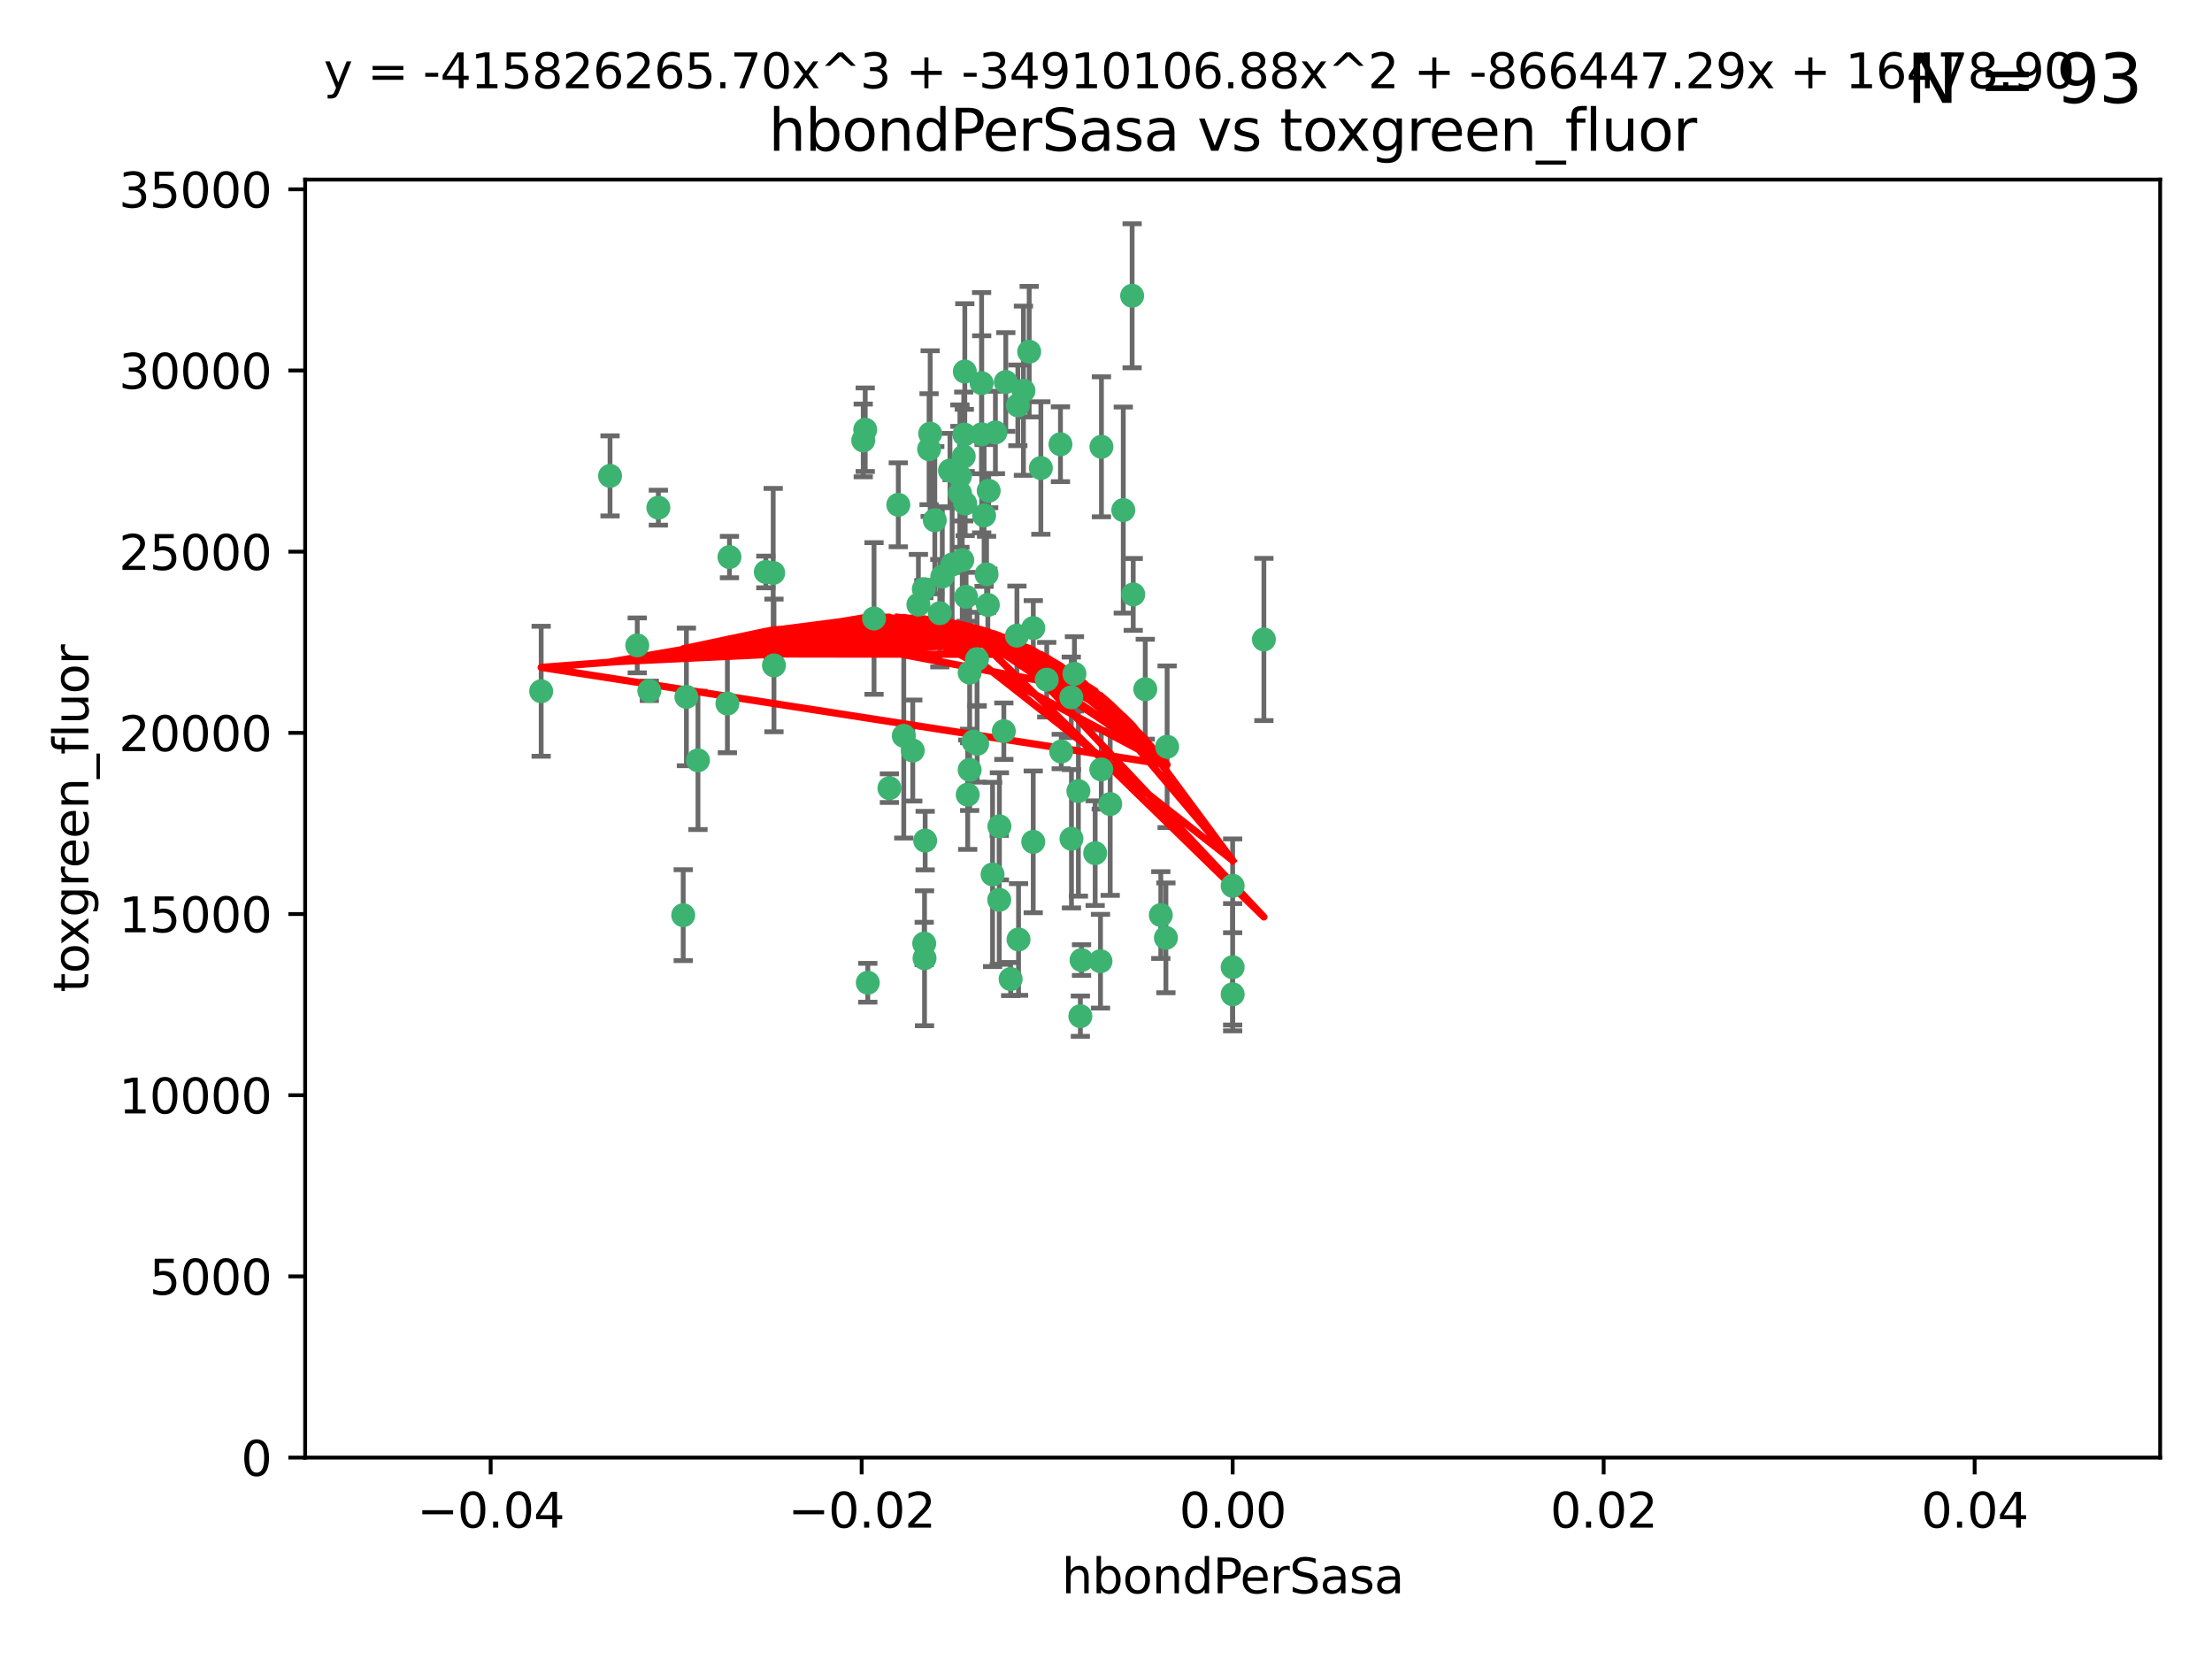 <?xml version="1.0" encoding="utf-8" standalone="no"?>
<!DOCTYPE svg PUBLIC "-//W3C//DTD SVG 1.1//EN"
  "http://www.w3.org/Graphics/SVG/1.1/DTD/svg11.dtd">
<svg xmlns:xlink="http://www.w3.org/1999/xlink" width="460.8pt" height="345.6pt" viewBox="0 0 460.8 345.6" xmlns="http://www.w3.org/2000/svg" version="1.1">
 <defs>
  <style type="text/css">*{stroke-linejoin: round; stroke-linecap: butt}</style>
 </defs>
 <g id="figure_1">
  <g id="patch_1">
   <path d="M 0 345.6 
L 460.8 345.6 
L 460.8 0 
L 0 0 
z
" style="fill: #ffffff"/>
  </g>
  <g id="axes_1">
   <g id="patch_2">
    <path d="M 63.571 303.64 
L 450 303.64 
L 450 37.411 
L 63.571 37.411 
z
" style="fill: #ffffff"/>
   </g>
   <g id="PathCollection_1">
    <defs>
     <path id="mb0f2f7acdf" d="M 0 1.118 
C 0.297 1.118 0.581 1 0.791 0.791 
C 1 0.581 1.118 0.297 1.118 0 
C 1.118 -0.297 1 -0.581 0.791 -0.791 
C 0.581 -1 0.297 -1.118 0 -1.118 
C -0.297 -1.118 -0.581 -1 -0.791 -0.791 
C -1 -0.581 -1.118 -0.297 -1.118 0 
C -1.118 0.297 -1 0.581 -0.791 0.791 
C -0.581 1 -0.297 1.118 0 1.118 
z
" style="stroke: #3cb371"/>
    </defs>
    <g clip-path="url(#p438290c4cf)">
     <use xlink:href="#mb0f2f7acdf" x="187.133" y="105.159" style="fill: #3cb371; stroke: #3cb371"/>
     <use xlink:href="#mb0f2f7acdf" x="200.456" y="116.686" style="fill: #3cb371; stroke: #3cb371"/>
     <use xlink:href="#mb0f2f7acdf" x="197.895" y="98.026" style="fill: #3cb371; stroke: #3cb371"/>
     <use xlink:href="#mb0f2f7acdf" x="200.763" y="95.094" style="fill: #3cb371; stroke: #3cb371"/>
     <use xlink:href="#mb0f2f7acdf" x="180.24" y="89.516" style="fill: #3cb371; stroke: #3cb371"/>
     <use xlink:href="#mb0f2f7acdf" x="209.523" y="79.578" style="fill: #3cb371; stroke: #3cb371"/>
     <use xlink:href="#mb0f2f7acdf" x="151.96" y="116.045" style="fill: #3cb371; stroke: #3cb371"/>
     <use xlink:href="#mb0f2f7acdf" x="199.974" y="102.727" style="fill: #3cb371; stroke: #3cb371"/>
     <use xlink:href="#mb0f2f7acdf" x="214.399" y="73.266" style="fill: #3cb371; stroke: #3cb371"/>
     <use xlink:href="#mb0f2f7acdf" x="182.078" y="128.839" style="fill: #3cb371; stroke: #3cb371"/>
     <use xlink:href="#mb0f2f7acdf" x="159.535" y="119.146" style="fill: #3cb371; stroke: #3cb371"/>
     <use xlink:href="#mb0f2f7acdf" x="142.325" y="190.648" style="fill: #3cb371; stroke: #3cb371"/>
     <use xlink:href="#mb0f2f7acdf" x="161.231" y="138.622" style="fill: #3cb371; stroke: #3cb371"/>
     <use xlink:href="#mb0f2f7acdf" x="213.202" y="81.394" style="fill: #3cb371; stroke: #3cb371"/>
     <use xlink:href="#mb0f2f7acdf" x="203.536" y="137.321" style="fill: #3cb371; stroke: #3cb371"/>
     <use xlink:href="#mb0f2f7acdf" x="188.271" y="153.285" style="fill: #3cb371; stroke: #3cb371"/>
     <use xlink:href="#mb0f2f7acdf" x="145.4" y="158.394" style="fill: #3cb371; stroke: #3cb371"/>
     <use xlink:href="#mb0f2f7acdf" x="179.827" y="91.754" style="fill: #3cb371; stroke: #3cb371"/>
     <use xlink:href="#mb0f2f7acdf" x="191.319" y="125.947" style="fill: #3cb371; stroke: #3cb371"/>
     <use xlink:href="#mb0f2f7acdf" x="204.503" y="90.475" style="fill: #3cb371; stroke: #3cb371"/>
     <use xlink:href="#mb0f2f7acdf" x="202.808" y="154.483" style="fill: #3cb371; stroke: #3cb371"/>
     <use xlink:href="#mb0f2f7acdf" x="205.007" y="107.386" style="fill: #3cb371; stroke: #3cb371"/>
     <use xlink:href="#mb0f2f7acdf" x="198.35" y="117.601" style="fill: #3cb371; stroke: #3cb371"/>
     <use xlink:href="#mb0f2f7acdf" x="151.53" y="146.564" style="fill: #3cb371; stroke: #3cb371"/>
     <use xlink:href="#mb0f2f7acdf" x="205.962" y="102.24" style="fill: #3cb371; stroke: #3cb371"/>
     <use xlink:href="#mb0f2f7acdf" x="205.518" y="119.635" style="fill: #3cb371; stroke: #3cb371"/>
     <use xlink:href="#mb0f2f7acdf" x="204.488" y="79.819" style="fill: #3cb371; stroke: #3cb371"/>
     <use xlink:href="#mb0f2f7acdf" x="201.247" y="124.329" style="fill: #3cb371; stroke: #3cb371"/>
     <use xlink:href="#mb0f2f7acdf" x="192.451" y="122.72" style="fill: #3cb371; stroke: #3cb371"/>
     <use xlink:href="#mb0f2f7acdf" x="210.532" y="203.953" style="fill: #3cb371; stroke: #3cb371"/>
     <use xlink:href="#mb0f2f7acdf" x="132.752" y="134.443" style="fill: #3cb371; stroke: #3cb371"/>
     <use xlink:href="#mb0f2f7acdf" x="207.363" y="90.084" style="fill: #3cb371; stroke: #3cb371"/>
     <use xlink:href="#mb0f2f7acdf" x="229.449" y="93.08" style="fill: #3cb371; stroke: #3cb371"/>
     <use xlink:href="#mb0f2f7acdf" x="203.554" y="154.954" style="fill: #3cb371; stroke: #3cb371"/>
     <use xlink:href="#mb0f2f7acdf" x="201.069" y="104.896" style="fill: #3cb371; stroke: #3cb371"/>
     <use xlink:href="#mb0f2f7acdf" x="221.07" y="156.559" style="fill: #3cb371; stroke: #3cb371"/>
     <use xlink:href="#mb0f2f7acdf" x="190.148" y="156.348" style="fill: #3cb371; stroke: #3cb371"/>
     <use xlink:href="#mb0f2f7acdf" x="137.148" y="105.756" style="fill: #3cb371; stroke: #3cb371"/>
     <use xlink:href="#mb0f2f7acdf" x="216.829" y="97.498" style="fill: #3cb371; stroke: #3cb371"/>
     <use xlink:href="#mb0f2f7acdf" x="220.913" y="92.545" style="fill: #3cb371; stroke: #3cb371"/>
     <use xlink:href="#mb0f2f7acdf" x="201.591" y="165.548" style="fill: #3cb371; stroke: #3cb371"/>
     <use xlink:href="#mb0f2f7acdf" x="135.266" y="143.916" style="fill: #3cb371; stroke: #3cb371"/>
     <use xlink:href="#mb0f2f7acdf" x="193.773" y="90.332" style="fill: #3cb371; stroke: #3cb371"/>
     <use xlink:href="#mb0f2f7acdf" x="196.296" y="120.108" style="fill: #3cb371; stroke: #3cb371"/>
     <use xlink:href="#mb0f2f7acdf" x="225.058" y="211.686" style="fill: #3cb371; stroke: #3cb371"/>
     <use xlink:href="#mb0f2f7acdf" x="225.302" y="200.005" style="fill: #3cb371; stroke: #3cb371"/>
     <use xlink:href="#mb0f2f7acdf" x="215.253" y="130.84" style="fill: #3cb371; stroke: #3cb371"/>
     <use xlink:href="#mb0f2f7acdf" x="192.595" y="199.62" style="fill: #3cb371; stroke: #3cb371"/>
     <use xlink:href="#mb0f2f7acdf" x="215.242" y="175.376" style="fill: #3cb371; stroke: #3cb371"/>
     <use xlink:href="#mb0f2f7acdf" x="194.735" y="108.373" style="fill: #3cb371; stroke: #3cb371"/>
     <use xlink:href="#mb0f2f7acdf" x="223.825" y="140.37" style="fill: #3cb371; stroke: #3cb371"/>
     <use xlink:href="#mb0f2f7acdf" x="201.996" y="160.372" style="fill: #3cb371; stroke: #3cb371"/>
     <use xlink:href="#mb0f2f7acdf" x="142.99" y="145.178" style="fill: #3cb371; stroke: #3cb371"/>
     <use xlink:href="#mb0f2f7acdf" x="205.787" y="126.015" style="fill: #3cb371; stroke: #3cb371"/>
     <use xlink:href="#mb0f2f7acdf" x="200.987" y="77.397" style="fill: #3cb371; stroke: #3cb371"/>
     <use xlink:href="#mb0f2f7acdf" x="193.547" y="93.572" style="fill: #3cb371; stroke: #3cb371"/>
     <use xlink:href="#mb0f2f7acdf" x="209.117" y="152.32" style="fill: #3cb371; stroke: #3cb371"/>
     <use xlink:href="#mb0f2f7acdf" x="195.78" y="127.738" style="fill: #3cb371; stroke: #3cb371"/>
     <use xlink:href="#mb0f2f7acdf" x="223.169" y="145.262" style="fill: #3cb371; stroke: #3cb371"/>
     <use xlink:href="#mb0f2f7acdf" x="208.159" y="187.448" style="fill: #3cb371; stroke: #3cb371"/>
     <use xlink:href="#mb0f2f7acdf" x="201.999" y="140.122" style="fill: #3cb371; stroke: #3cb371"/>
     <use xlink:href="#mb0f2f7acdf" x="242.88" y="195.371" style="fill: #3cb371; stroke: #3cb371"/>
     <use xlink:href="#mb0f2f7acdf" x="199.969" y="99.184" style="fill: #3cb371; stroke: #3cb371"/>
     <use xlink:href="#mb0f2f7acdf" x="235.844" y="61.614" style="fill: #3cb371; stroke: #3cb371"/>
     <use xlink:href="#mb0f2f7acdf" x="233.999" y="106.253" style="fill: #3cb371; stroke: #3cb371"/>
     <use xlink:href="#mb0f2f7acdf" x="241.816" y="190.622" style="fill: #3cb371; stroke: #3cb371"/>
     <use xlink:href="#mb0f2f7acdf" x="212.037" y="84.44" style="fill: #3cb371; stroke: #3cb371"/>
     <use xlink:href="#mb0f2f7acdf" x="211.844" y="132.411" style="fill: #3cb371; stroke: #3cb371"/>
     <use xlink:href="#mb0f2f7acdf" x="127.081" y="99.14" style="fill: #3cb371; stroke: #3cb371"/>
     <use xlink:href="#mb0f2f7acdf" x="180.776" y="204.723" style="fill: #3cb371; stroke: #3cb371"/>
     <use xlink:href="#mb0f2f7acdf" x="185.282" y="164.19" style="fill: #3cb371; stroke: #3cb371"/>
     <use xlink:href="#mb0f2f7acdf" x="243.133" y="155.561" style="fill: #3cb371; stroke: #3cb371"/>
     <use xlink:href="#mb0f2f7acdf" x="112.736" y="143.999" style="fill: #3cb371; stroke: #3cb371"/>
     <use xlink:href="#mb0f2f7acdf" x="206.77" y="182.16" style="fill: #3cb371; stroke: #3cb371"/>
     <use xlink:href="#mb0f2f7acdf" x="208.195" y="172.143" style="fill: #3cb371; stroke: #3cb371"/>
     <use xlink:href="#mb0f2f7acdf" x="263.292" y="133.213" style="fill: #3cb371; stroke: #3cb371"/>
     <use xlink:href="#mb0f2f7acdf" x="200.892" y="90.523" style="fill: #3cb371; stroke: #3cb371"/>
     <use xlink:href="#mb0f2f7acdf" x="229.414" y="160.289" style="fill: #3cb371; stroke: #3cb371"/>
     <use xlink:href="#mb0f2f7acdf" x="192.527" y="196.552" style="fill: #3cb371; stroke: #3cb371"/>
     <use xlink:href="#mb0f2f7acdf" x="161.071" y="119.349" style="fill: #3cb371; stroke: #3cb371"/>
     <use xlink:href="#mb0f2f7acdf" x="228.144" y="177.728" style="fill: #3cb371; stroke: #3cb371"/>
     <use xlink:href="#mb0f2f7acdf" x="212.181" y="195.709" style="fill: #3cb371; stroke: #3cb371"/>
     <use xlink:href="#mb0f2f7acdf" x="223.205" y="174.728" style="fill: #3cb371; stroke: #3cb371"/>
     <use xlink:href="#mb0f2f7acdf" x="218.054" y="141.593" style="fill: #3cb371; stroke: #3cb371"/>
     <use xlink:href="#mb0f2f7acdf" x="192.729" y="175.112" style="fill: #3cb371; stroke: #3cb371"/>
     <use xlink:href="#mb0f2f7acdf" x="256.786" y="207.131" style="fill: #3cb371; stroke: #3cb371"/>
     <use xlink:href="#mb0f2f7acdf" x="224.65" y="164.794" style="fill: #3cb371; stroke: #3cb371"/>
     <use xlink:href="#mb0f2f7acdf" x="238.58" y="143.576" style="fill: #3cb371; stroke: #3cb371"/>
     <use xlink:href="#mb0f2f7acdf" x="229.252" y="200.236" style="fill: #3cb371; stroke: #3cb371"/>
     <use xlink:href="#mb0f2f7acdf" x="231.277" y="167.495" style="fill: #3cb371; stroke: #3cb371"/>
     <use xlink:href="#mb0f2f7acdf" x="236.073" y="123.828" style="fill: #3cb371; stroke: #3cb371"/>
     <use xlink:href="#mb0f2f7acdf" x="256.786" y="201.488" style="fill: #3cb371; stroke: #3cb371"/>
     <use xlink:href="#mb0f2f7acdf" x="256.786" y="184.534" style="fill: #3cb371; stroke: #3cb371"/>
    </g>
   </g>
   <g id="matplotlib.axis_1">
    <g id="xtick_1">
     <g id="line2d_1">
      <defs>
       <path id="mca5f569294" d="M 0 0 
L 0 3.5 
" style="stroke: #000000; stroke-width: 0.8"/>
      </defs>
      <g>
       <use xlink:href="#mca5f569294" x="102.214" y="303.64" style="stroke: #000000; stroke-width: 0.8"/>
      </g>
     </g>
     <g id="text_1">
      <!-- −0.04 -->
      <g transform="translate(86.891 318.238)scale(0.1 -0.1)">
       <defs>
        <path id="DejaVuSans-2212" d="M 678 2272 
L 4684 2272 
L 4684 1741 
L 678 1741 
L 678 2272 
z
" transform="scale(0.016)"/>
        <path id="DejaVuSans-30" d="M 2034 4250 
Q 1547 4250 1301 3770 
Q 1056 3291 1056 2328 
Q 1056 1369 1301 889 
Q 1547 409 2034 409 
Q 2525 409 2770 889 
Q 3016 1369 3016 2328 
Q 3016 3291 2770 3770 
Q 2525 4250 2034 4250 
z
M 2034 4750 
Q 2819 4750 3233 4129 
Q 3647 3509 3647 2328 
Q 3647 1150 3233 529 
Q 2819 -91 2034 -91 
Q 1250 -91 836 529 
Q 422 1150 422 2328 
Q 422 3509 836 4129 
Q 1250 4750 2034 4750 
z
" transform="scale(0.016)"/>
        <path id="DejaVuSans-2e" d="M 684 794 
L 1344 794 
L 1344 0 
L 684 0 
L 684 794 
z
" transform="scale(0.016)"/>
        <path id="DejaVuSans-34" d="M 2419 4116 
L 825 1625 
L 2419 1625 
L 2419 4116 
z
M 2253 4666 
L 3047 4666 
L 3047 1625 
L 3713 1625 
L 3713 1100 
L 3047 1100 
L 3047 0 
L 2419 0 
L 2419 1100 
L 313 1100 
L 313 1709 
L 2253 4666 
z
" transform="scale(0.016)"/>
       </defs>
       <use xlink:href="#DejaVuSans-2212"/>
       <use xlink:href="#DejaVuSans-30" x="83.789"/>
       <use xlink:href="#DejaVuSans-2e" x="147.412"/>
       <use xlink:href="#DejaVuSans-30" x="179.199"/>
       <use xlink:href="#DejaVuSans-34" x="242.822"/>
      </g>
     </g>
    </g>
    <g id="xtick_2">
     <g id="line2d_2">
      <g>
       <use xlink:href="#mca5f569294" x="179.5" y="303.64" style="stroke: #000000; stroke-width: 0.8"/>
      </g>
     </g>
     <g id="text_2">
      <!-- −0.02 -->
      <g transform="translate(164.177 318.238)scale(0.1 -0.1)">
       <defs>
        <path id="DejaVuSans-32" d="M 1228 531 
L 3431 531 
L 3431 0 
L 469 0 
L 469 531 
Q 828 903 1448 1529 
Q 2069 2156 2228 2338 
Q 2531 2678 2651 2914 
Q 2772 3150 2772 3378 
Q 2772 3750 2511 3984 
Q 2250 4219 1831 4219 
Q 1534 4219 1204 4116 
Q 875 4013 500 3803 
L 500 4441 
Q 881 4594 1212 4672 
Q 1544 4750 1819 4750 
Q 2544 4750 2975 4387 
Q 3406 4025 3406 3419 
Q 3406 3131 3298 2873 
Q 3191 2616 2906 2266 
Q 2828 2175 2409 1742 
Q 1991 1309 1228 531 
z
" transform="scale(0.016)"/>
       </defs>
       <use xlink:href="#DejaVuSans-2212"/>
       <use xlink:href="#DejaVuSans-30" x="83.789"/>
       <use xlink:href="#DejaVuSans-2e" x="147.412"/>
       <use xlink:href="#DejaVuSans-30" x="179.199"/>
       <use xlink:href="#DejaVuSans-32" x="242.822"/>
      </g>
     </g>
    </g>
    <g id="xtick_3">
     <g id="line2d_3">
      <g>
       <use xlink:href="#mca5f569294" x="256.786" y="303.64" style="stroke: #000000; stroke-width: 0.8"/>
      </g>
     </g>
     <g id="text_3">
      <!-- 0.00 -->
      <g transform="translate(245.653 318.238)scale(0.1 -0.1)">
       <use xlink:href="#DejaVuSans-30"/>
       <use xlink:href="#DejaVuSans-2e" x="63.623"/>
       <use xlink:href="#DejaVuSans-30" x="95.41"/>
       <use xlink:href="#DejaVuSans-30" x="159.033"/>
      </g>
     </g>
    </g>
    <g id="xtick_4">
     <g id="line2d_4">
      <g>
       <use xlink:href="#mca5f569294" x="334.071" y="303.64" style="stroke: #000000; stroke-width: 0.8"/>
      </g>
     </g>
     <g id="text_4">
      <!-- 0.02 -->
      <g transform="translate(322.939 318.238)scale(0.1 -0.1)">
       <use xlink:href="#DejaVuSans-30"/>
       <use xlink:href="#DejaVuSans-2e" x="63.623"/>
       <use xlink:href="#DejaVuSans-30" x="95.41"/>
       <use xlink:href="#DejaVuSans-32" x="159.033"/>
      </g>
     </g>
    </g>
    <g id="xtick_5">
     <g id="line2d_5">
      <g>
       <use xlink:href="#mca5f569294" x="411.357" y="303.64" style="stroke: #000000; stroke-width: 0.8"/>
      </g>
     </g>
     <g id="text_5">
      <!-- 0.04 -->
      <g transform="translate(400.224 318.238)scale(0.1 -0.1)">
       <use xlink:href="#DejaVuSans-30"/>
       <use xlink:href="#DejaVuSans-2e" x="63.623"/>
       <use xlink:href="#DejaVuSans-30" x="95.41"/>
       <use xlink:href="#DejaVuSans-34" x="159.033"/>
      </g>
     </g>
    </g>
    <g id="text_6">
     <!-- hbondPerSasa -->
     <g transform="translate(221.168 331.917)scale(0.1 -0.1)">
      <defs>
       <path id="DejaVuSans-68" d="M 3513 2113 
L 3513 0 
L 2938 0 
L 2938 2094 
Q 2938 2591 2744 2837 
Q 2550 3084 2163 3084 
Q 1697 3084 1428 2787 
Q 1159 2491 1159 1978 
L 1159 0 
L 581 0 
L 581 4863 
L 1159 4863 
L 1159 2956 
Q 1366 3272 1645 3428 
Q 1925 3584 2291 3584 
Q 2894 3584 3203 3211 
Q 3513 2838 3513 2113 
z
" transform="scale(0.016)"/>
       <path id="DejaVuSans-62" d="M 3116 1747 
Q 3116 2381 2855 2742 
Q 2594 3103 2138 3103 
Q 1681 3103 1420 2742 
Q 1159 2381 1159 1747 
Q 1159 1113 1420 752 
Q 1681 391 2138 391 
Q 2594 391 2855 752 
Q 3116 1113 3116 1747 
z
M 1159 2969 
Q 1341 3281 1617 3432 
Q 1894 3584 2278 3584 
Q 2916 3584 3314 3078 
Q 3713 2572 3713 1747 
Q 3713 922 3314 415 
Q 2916 -91 2278 -91 
Q 1894 -91 1617 61 
Q 1341 213 1159 525 
L 1159 0 
L 581 0 
L 581 4863 
L 1159 4863 
L 1159 2969 
z
" transform="scale(0.016)"/>
       <path id="DejaVuSans-6f" d="M 1959 3097 
Q 1497 3097 1228 2736 
Q 959 2375 959 1747 
Q 959 1119 1226 758 
Q 1494 397 1959 397 
Q 2419 397 2687 759 
Q 2956 1122 2956 1747 
Q 2956 2369 2687 2733 
Q 2419 3097 1959 3097 
z
M 1959 3584 
Q 2709 3584 3137 3096 
Q 3566 2609 3566 1747 
Q 3566 888 3137 398 
Q 2709 -91 1959 -91 
Q 1206 -91 779 398 
Q 353 888 353 1747 
Q 353 2609 779 3096 
Q 1206 3584 1959 3584 
z
" transform="scale(0.016)"/>
       <path id="DejaVuSans-6e" d="M 3513 2113 
L 3513 0 
L 2938 0 
L 2938 2094 
Q 2938 2591 2744 2837 
Q 2550 3084 2163 3084 
Q 1697 3084 1428 2787 
Q 1159 2491 1159 1978 
L 1159 0 
L 581 0 
L 581 3500 
L 1159 3500 
L 1159 2956 
Q 1366 3272 1645 3428 
Q 1925 3584 2291 3584 
Q 2894 3584 3203 3211 
Q 3513 2838 3513 2113 
z
" transform="scale(0.016)"/>
       <path id="DejaVuSans-64" d="M 2906 2969 
L 2906 4863 
L 3481 4863 
L 3481 0 
L 2906 0 
L 2906 525 
Q 2725 213 2448 61 
Q 2172 -91 1784 -91 
Q 1150 -91 751 415 
Q 353 922 353 1747 
Q 353 2572 751 3078 
Q 1150 3584 1784 3584 
Q 2172 3584 2448 3432 
Q 2725 3281 2906 2969 
z
M 947 1747 
Q 947 1113 1208 752 
Q 1469 391 1925 391 
Q 2381 391 2643 752 
Q 2906 1113 2906 1747 
Q 2906 2381 2643 2742 
Q 2381 3103 1925 3103 
Q 1469 3103 1208 2742 
Q 947 2381 947 1747 
z
" transform="scale(0.016)"/>
       <path id="DejaVuSans-50" d="M 1259 4147 
L 1259 2394 
L 2053 2394 
Q 2494 2394 2734 2622 
Q 2975 2850 2975 3272 
Q 2975 3691 2734 3919 
Q 2494 4147 2053 4147 
L 1259 4147 
z
M 628 4666 
L 2053 4666 
Q 2838 4666 3239 4311 
Q 3641 3956 3641 3272 
Q 3641 2581 3239 2228 
Q 2838 1875 2053 1875 
L 1259 1875 
L 1259 0 
L 628 0 
L 628 4666 
z
" transform="scale(0.016)"/>
       <path id="DejaVuSans-65" d="M 3597 1894 
L 3597 1613 
L 953 1613 
Q 991 1019 1311 708 
Q 1631 397 2203 397 
Q 2534 397 2845 478 
Q 3156 559 3463 722 
L 3463 178 
Q 3153 47 2828 -22 
Q 2503 -91 2169 -91 
Q 1331 -91 842 396 
Q 353 884 353 1716 
Q 353 2575 817 3079 
Q 1281 3584 2069 3584 
Q 2775 3584 3186 3129 
Q 3597 2675 3597 1894 
z
M 3022 2063 
Q 3016 2534 2758 2815 
Q 2500 3097 2075 3097 
Q 1594 3097 1305 2825 
Q 1016 2553 972 2059 
L 3022 2063 
z
" transform="scale(0.016)"/>
       <path id="DejaVuSans-72" d="M 2631 2963 
Q 2534 3019 2420 3045 
Q 2306 3072 2169 3072 
Q 1681 3072 1420 2755 
Q 1159 2438 1159 1844 
L 1159 0 
L 581 0 
L 581 3500 
L 1159 3500 
L 1159 2956 
Q 1341 3275 1631 3429 
Q 1922 3584 2338 3584 
Q 2397 3584 2469 3576 
Q 2541 3569 2628 3553 
L 2631 2963 
z
" transform="scale(0.016)"/>
       <path id="DejaVuSans-53" d="M 3425 4513 
L 3425 3897 
Q 3066 4069 2747 4153 
Q 2428 4238 2131 4238 
Q 1616 4238 1336 4038 
Q 1056 3838 1056 3469 
Q 1056 3159 1242 3001 
Q 1428 2844 1947 2747 
L 2328 2669 
Q 3034 2534 3370 2195 
Q 3706 1856 3706 1288 
Q 3706 609 3251 259 
Q 2797 -91 1919 -91 
Q 1588 -91 1214 -16 
Q 841 59 441 206 
L 441 856 
Q 825 641 1194 531 
Q 1563 422 1919 422 
Q 2459 422 2753 634 
Q 3047 847 3047 1241 
Q 3047 1584 2836 1778 
Q 2625 1972 2144 2069 
L 1759 2144 
Q 1053 2284 737 2584 
Q 422 2884 422 3419 
Q 422 4038 858 4394 
Q 1294 4750 2059 4750 
Q 2388 4750 2728 4690 
Q 3069 4631 3425 4513 
z
" transform="scale(0.016)"/>
       <path id="DejaVuSans-61" d="M 2194 1759 
Q 1497 1759 1228 1600 
Q 959 1441 959 1056 
Q 959 750 1161 570 
Q 1363 391 1709 391 
Q 2188 391 2477 730 
Q 2766 1069 2766 1631 
L 2766 1759 
L 2194 1759 
z
M 3341 1997 
L 3341 0 
L 2766 0 
L 2766 531 
Q 2569 213 2275 61 
Q 1981 -91 1556 -91 
Q 1019 -91 701 211 
Q 384 513 384 1019 
Q 384 1609 779 1909 
Q 1175 2209 1959 2209 
L 2766 2209 
L 2766 2266 
Q 2766 2663 2505 2880 
Q 2244 3097 1772 3097 
Q 1472 3097 1187 3025 
Q 903 2953 641 2809 
L 641 3341 
Q 956 3463 1253 3523 
Q 1550 3584 1831 3584 
Q 2591 3584 2966 3190 
Q 3341 2797 3341 1997 
z
" transform="scale(0.016)"/>
       <path id="DejaVuSans-73" d="M 2834 3397 
L 2834 2853 
Q 2591 2978 2328 3040 
Q 2066 3103 1784 3103 
Q 1356 3103 1142 2972 
Q 928 2841 928 2578 
Q 928 2378 1081 2264 
Q 1234 2150 1697 2047 
L 1894 2003 
Q 2506 1872 2764 1633 
Q 3022 1394 3022 966 
Q 3022 478 2636 193 
Q 2250 -91 1575 -91 
Q 1294 -91 989 -36 
Q 684 19 347 128 
L 347 722 
Q 666 556 975 473 
Q 1284 391 1588 391 
Q 1994 391 2212 530 
Q 2431 669 2431 922 
Q 2431 1156 2273 1281 
Q 2116 1406 1581 1522 
L 1381 1569 
Q 847 1681 609 1914 
Q 372 2147 372 2553 
Q 372 3047 722 3315 
Q 1072 3584 1716 3584 
Q 2034 3584 2315 3537 
Q 2597 3491 2834 3397 
z
" transform="scale(0.016)"/>
      </defs>
      <use xlink:href="#DejaVuSans-68"/>
      <use xlink:href="#DejaVuSans-62" x="63.379"/>
      <use xlink:href="#DejaVuSans-6f" x="126.855"/>
      <use xlink:href="#DejaVuSans-6e" x="188.037"/>
      <use xlink:href="#DejaVuSans-64" x="251.416"/>
      <use xlink:href="#DejaVuSans-50" x="314.893"/>
      <use xlink:href="#DejaVuSans-65" x="371.57"/>
      <use xlink:href="#DejaVuSans-72" x="433.094"/>
      <use xlink:href="#DejaVuSans-53" x="474.207"/>
      <use xlink:href="#DejaVuSans-61" x="537.684"/>
      <use xlink:href="#DejaVuSans-73" x="598.963"/>
      <use xlink:href="#DejaVuSans-61" x="651.062"/>
     </g>
    </g>
   </g>
   <g id="matplotlib.axis_2">
    <g id="ytick_1">
     <g id="line2d_6">
      <defs>
       <path id="mc6f173cdc1" d="M 0 0 
L -3.5 0 
" style="stroke: #000000; stroke-width: 0.8"/>
      </defs>
      <g>
       <use xlink:href="#mc6f173cdc1" x="63.571" y="303.64" style="stroke: #000000; stroke-width: 0.8"/>
      </g>
     </g>
     <g id="text_7">
      <!-- 0 -->
      <g transform="translate(50.209 307.439)scale(0.1 -0.1)">
       <use xlink:href="#DejaVuSans-30"/>
      </g>
     </g>
    </g>
    <g id="ytick_2">
     <g id="line2d_7">
      <g>
       <use xlink:href="#mc6f173cdc1" x="63.571" y="265.897" style="stroke: #000000; stroke-width: 0.8"/>
      </g>
     </g>
     <g id="text_8">
      <!-- 5000 -->
      <g transform="translate(31.121 269.696)scale(0.1 -0.1)">
       <defs>
        <path id="DejaVuSans-35" d="M 691 4666 
L 3169 4666 
L 3169 4134 
L 1269 4134 
L 1269 2991 
Q 1406 3038 1543 3061 
Q 1681 3084 1819 3084 
Q 2600 3084 3056 2656 
Q 3513 2228 3513 1497 
Q 3513 744 3044 326 
Q 2575 -91 1722 -91 
Q 1428 -91 1123 -41 
Q 819 9 494 109 
L 494 744 
Q 775 591 1075 516 
Q 1375 441 1709 441 
Q 2250 441 2565 725 
Q 2881 1009 2881 1497 
Q 2881 1984 2565 2268 
Q 2250 2553 1709 2553 
Q 1456 2553 1204 2497 
Q 953 2441 691 2322 
L 691 4666 
z
" transform="scale(0.016)"/>
       </defs>
       <use xlink:href="#DejaVuSans-35"/>
       <use xlink:href="#DejaVuSans-30" x="63.623"/>
       <use xlink:href="#DejaVuSans-30" x="127.246"/>
       <use xlink:href="#DejaVuSans-30" x="190.869"/>
      </g>
     </g>
    </g>
    <g id="ytick_3">
     <g id="line2d_8">
      <g>
       <use xlink:href="#mc6f173cdc1" x="63.571" y="228.154" style="stroke: #000000; stroke-width: 0.8"/>
      </g>
     </g>
     <g id="text_9">
      <!-- 10000 -->
      <g transform="translate(24.759 231.953)scale(0.1 -0.1)">
       <defs>
        <path id="DejaVuSans-31" d="M 794 531 
L 1825 531 
L 1825 4091 
L 703 3866 
L 703 4441 
L 1819 4666 
L 2450 4666 
L 2450 531 
L 3481 531 
L 3481 0 
L 794 0 
L 794 531 
z
" transform="scale(0.016)"/>
       </defs>
       <use xlink:href="#DejaVuSans-31"/>
       <use xlink:href="#DejaVuSans-30" x="63.623"/>
       <use xlink:href="#DejaVuSans-30" x="127.246"/>
       <use xlink:href="#DejaVuSans-30" x="190.869"/>
       <use xlink:href="#DejaVuSans-30" x="254.492"/>
      </g>
     </g>
    </g>
    <g id="ytick_4">
     <g id="line2d_9">
      <g>
       <use xlink:href="#mc6f173cdc1" x="63.571" y="190.411" style="stroke: #000000; stroke-width: 0.8"/>
      </g>
     </g>
     <g id="text_10">
      <!-- 15000 -->
      <g transform="translate(24.759 194.21)scale(0.1 -0.1)">
       <use xlink:href="#DejaVuSans-31"/>
       <use xlink:href="#DejaVuSans-35" x="63.623"/>
       <use xlink:href="#DejaVuSans-30" x="127.246"/>
       <use xlink:href="#DejaVuSans-30" x="190.869"/>
       <use xlink:href="#DejaVuSans-30" x="254.492"/>
      </g>
     </g>
    </g>
    <g id="ytick_5">
     <g id="line2d_10">
      <g>
       <use xlink:href="#mc6f173cdc1" x="63.571" y="152.668" style="stroke: #000000; stroke-width: 0.8"/>
      </g>
     </g>
     <g id="text_11">
      <!-- 20000 -->
      <g transform="translate(24.759 156.467)scale(0.1 -0.1)">
       <use xlink:href="#DejaVuSans-32"/>
       <use xlink:href="#DejaVuSans-30" x="63.623"/>
       <use xlink:href="#DejaVuSans-30" x="127.246"/>
       <use xlink:href="#DejaVuSans-30" x="190.869"/>
       <use xlink:href="#DejaVuSans-30" x="254.492"/>
      </g>
     </g>
    </g>
    <g id="ytick_6">
     <g id="line2d_11">
      <g>
       <use xlink:href="#mc6f173cdc1" x="63.571" y="114.925" style="stroke: #000000; stroke-width: 0.8"/>
      </g>
     </g>
     <g id="text_12">
      <!-- 25000 -->
      <g transform="translate(24.759 118.724)scale(0.1 -0.1)">
       <use xlink:href="#DejaVuSans-32"/>
       <use xlink:href="#DejaVuSans-35" x="63.623"/>
       <use xlink:href="#DejaVuSans-30" x="127.246"/>
       <use xlink:href="#DejaVuSans-30" x="190.869"/>
       <use xlink:href="#DejaVuSans-30" x="254.492"/>
      </g>
     </g>
    </g>
    <g id="ytick_7">
     <g id="line2d_12">
      <g>
       <use xlink:href="#mc6f173cdc1" x="63.571" y="77.181" style="stroke: #000000; stroke-width: 0.8"/>
      </g>
     </g>
     <g id="text_13">
      <!-- 30000 -->
      <g transform="translate(24.759 80.981)scale(0.1 -0.1)">
       <defs>
        <path id="DejaVuSans-33" d="M 2597 2516 
Q 3050 2419 3304 2112 
Q 3559 1806 3559 1356 
Q 3559 666 3084 287 
Q 2609 -91 1734 -91 
Q 1441 -91 1130 -33 
Q 819 25 488 141 
L 488 750 
Q 750 597 1062 519 
Q 1375 441 1716 441 
Q 2309 441 2620 675 
Q 2931 909 2931 1356 
Q 2931 1769 2642 2001 
Q 2353 2234 1838 2234 
L 1294 2234 
L 1294 2753 
L 1863 2753 
Q 2328 2753 2575 2939 
Q 2822 3125 2822 3475 
Q 2822 3834 2567 4026 
Q 2313 4219 1838 4219 
Q 1578 4219 1281 4162 
Q 984 4106 628 3988 
L 628 4550 
Q 988 4650 1302 4700 
Q 1616 4750 1894 4750 
Q 2613 4750 3031 4423 
Q 3450 4097 3450 3541 
Q 3450 3153 3228 2886 
Q 3006 2619 2597 2516 
z
" transform="scale(0.016)"/>
       </defs>
       <use xlink:href="#DejaVuSans-33"/>
       <use xlink:href="#DejaVuSans-30" x="63.623"/>
       <use xlink:href="#DejaVuSans-30" x="127.246"/>
       <use xlink:href="#DejaVuSans-30" x="190.869"/>
       <use xlink:href="#DejaVuSans-30" x="254.492"/>
      </g>
     </g>
    </g>
    <g id="ytick_8">
     <g id="line2d_13">
      <g>
       <use xlink:href="#mc6f173cdc1" x="63.571" y="39.438" style="stroke: #000000; stroke-width: 0.8"/>
      </g>
     </g>
     <g id="text_14">
      <!-- 35000 -->
      <g transform="translate(24.759 43.238)scale(0.1 -0.1)">
       <use xlink:href="#DejaVuSans-33"/>
       <use xlink:href="#DejaVuSans-35" x="63.623"/>
       <use xlink:href="#DejaVuSans-30" x="127.246"/>
       <use xlink:href="#DejaVuSans-30" x="190.869"/>
       <use xlink:href="#DejaVuSans-30" x="254.492"/>
      </g>
     </g>
    </g>
    <g id="text_15">
     <!-- toxgreen_fluor -->
     <g transform="translate(18.401 206.72)rotate(-90)scale(0.1 -0.1)">
      <defs>
       <path id="DejaVuSans-74" d="M 1172 4494 
L 1172 3500 
L 2356 3500 
L 2356 3053 
L 1172 3053 
L 1172 1153 
Q 1172 725 1289 603 
Q 1406 481 1766 481 
L 2356 481 
L 2356 0 
L 1766 0 
Q 1100 0 847 248 
Q 594 497 594 1153 
L 594 3053 
L 172 3053 
L 172 3500 
L 594 3500 
L 594 4494 
L 1172 4494 
z
" transform="scale(0.016)"/>
       <path id="DejaVuSans-78" d="M 3513 3500 
L 2247 1797 
L 3578 0 
L 2900 0 
L 1881 1375 
L 863 0 
L 184 0 
L 1544 1831 
L 300 3500 
L 978 3500 
L 1906 2253 
L 2834 3500 
L 3513 3500 
z
" transform="scale(0.016)"/>
       <path id="DejaVuSans-67" d="M 2906 1791 
Q 2906 2416 2648 2759 
Q 2391 3103 1925 3103 
Q 1463 3103 1205 2759 
Q 947 2416 947 1791 
Q 947 1169 1205 825 
Q 1463 481 1925 481 
Q 2391 481 2648 825 
Q 2906 1169 2906 1791 
z
M 3481 434 
Q 3481 -459 3084 -895 
Q 2688 -1331 1869 -1331 
Q 1566 -1331 1297 -1286 
Q 1028 -1241 775 -1147 
L 775 -588 
Q 1028 -725 1275 -790 
Q 1522 -856 1778 -856 
Q 2344 -856 2625 -561 
Q 2906 -266 2906 331 
L 2906 616 
Q 2728 306 2450 153 
Q 2172 0 1784 0 
Q 1141 0 747 490 
Q 353 981 353 1791 
Q 353 2603 747 3093 
Q 1141 3584 1784 3584 
Q 2172 3584 2450 3431 
Q 2728 3278 2906 2969 
L 2906 3500 
L 3481 3500 
L 3481 434 
z
" transform="scale(0.016)"/>
       <path id="DejaVuSans-5f" d="M 3263 -1063 
L 3263 -1509 
L -63 -1509 
L -63 -1063 
L 3263 -1063 
z
" transform="scale(0.016)"/>
       <path id="DejaVuSans-66" d="M 2375 4863 
L 2375 4384 
L 1825 4384 
Q 1516 4384 1395 4259 
Q 1275 4134 1275 3809 
L 1275 3500 
L 2222 3500 
L 2222 3053 
L 1275 3053 
L 1275 0 
L 697 0 
L 697 3053 
L 147 3053 
L 147 3500 
L 697 3500 
L 697 3744 
Q 697 4328 969 4595 
Q 1241 4863 1831 4863 
L 2375 4863 
z
" transform="scale(0.016)"/>
       <path id="DejaVuSans-6c" d="M 603 4863 
L 1178 4863 
L 1178 0 
L 603 0 
L 603 4863 
z
" transform="scale(0.016)"/>
       <path id="DejaVuSans-75" d="M 544 1381 
L 544 3500 
L 1119 3500 
L 1119 1403 
Q 1119 906 1312 657 
Q 1506 409 1894 409 
Q 2359 409 2629 706 
Q 2900 1003 2900 1516 
L 2900 3500 
L 3475 3500 
L 3475 0 
L 2900 0 
L 2900 538 
Q 2691 219 2414 64 
Q 2138 -91 1772 -91 
Q 1169 -91 856 284 
Q 544 659 544 1381 
z
M 1991 3584 
L 1991 3584 
z
" transform="scale(0.016)"/>
      </defs>
      <use xlink:href="#DejaVuSans-74"/>
      <use xlink:href="#DejaVuSans-6f" x="39.209"/>
      <use xlink:href="#DejaVuSans-78" x="97.266"/>
      <use xlink:href="#DejaVuSans-67" x="156.445"/>
      <use xlink:href="#DejaVuSans-72" x="219.922"/>
      <use xlink:href="#DejaVuSans-65" x="258.785"/>
      <use xlink:href="#DejaVuSans-65" x="320.309"/>
      <use xlink:href="#DejaVuSans-6e" x="381.832"/>
      <use xlink:href="#DejaVuSans-5f" x="445.211"/>
      <use xlink:href="#DejaVuSans-66" x="495.211"/>
      <use xlink:href="#DejaVuSans-6c" x="530.416"/>
      <use xlink:href="#DejaVuSans-75" x="558.199"/>
      <use xlink:href="#DejaVuSans-6f" x="621.578"/>
      <use xlink:href="#DejaVuSans-72" x="682.76"/>
     </g>
    </g>
   </g>
   <g id="LineCollection_1">
    <path d="M 187.133 113.901 
L 187.133 96.418 
" clip-path="url(#p438290c4cf)" style="fill: none; stroke: #696969"/>
    <path d="M 200.456 134.682 
L 200.456 98.689 
" clip-path="url(#p438290c4cf)" style="fill: none; stroke: #696969"/>
    <path d="M 197.895 105.772 
L 197.895 90.281 
" clip-path="url(#p438290c4cf)" style="fill: none; stroke: #696969"/>
    <path d="M 200.763 108.514 
L 200.763 81.675 
" clip-path="url(#p438290c4cf)" style="fill: none; stroke: #696969"/>
    <path d="M 180.24 98.217 
L 180.24 80.815 
" clip-path="url(#p438290c4cf)" style="fill: none; stroke: #696969"/>
    <path d="M 209.523 89.863 
L 209.523 69.294 
" clip-path="url(#p438290c4cf)" style="fill: none; stroke: #696969"/>
    <path d="M 151.96 120.361 
L 151.96 111.729 
" clip-path="url(#p438290c4cf)" style="fill: none; stroke: #696969"/>
    <path d="M 199.974 116.638 
L 199.974 88.815 
" clip-path="url(#p438290c4cf)" style="fill: none; stroke: #696969"/>
    <path d="M 214.399 86.861 
L 214.399 59.671 
" clip-path="url(#p438290c4cf)" style="fill: none; stroke: #696969"/>
    <path d="M 182.078 144.637 
L 182.078 113.041 
" clip-path="url(#p438290c4cf)" style="fill: none; stroke: #696969"/>
    <path d="M 159.535 122.449 
L 159.535 115.842 
" clip-path="url(#p438290c4cf)" style="fill: none; stroke: #696969"/>
    <path d="M 142.325 200.118 
L 142.325 181.177 
" clip-path="url(#p438290c4cf)" style="fill: none; stroke: #696969"/>
    <path d="M 161.231 152.437 
L 161.231 124.806 
" clip-path="url(#p438290c4cf)" style="fill: none; stroke: #696969"/>
    <path d="M 213.202 99.017 
L 213.202 63.771 
" clip-path="url(#p438290c4cf)" style="fill: none; stroke: #696969"/>
    <path d="M 203.536 147.102 
L 203.536 127.541 
" clip-path="url(#p438290c4cf)" style="fill: none; stroke: #696969"/>
    <path d="M 188.271 174.582 
L 188.271 131.988 
" clip-path="url(#p438290c4cf)" style="fill: none; stroke: #696969"/>
    <path d="M 145.4 172.807 
L 145.4 143.981 
" clip-path="url(#p438290c4cf)" style="fill: none; stroke: #696969"/>
    <path d="M 179.827 99.334 
L 179.827 84.174 
" clip-path="url(#p438290c4cf)" style="fill: none; stroke: #696969"/>
    <path d="M 191.319 136.397 
L 191.319 115.497 
" clip-path="url(#p438290c4cf)" style="fill: none; stroke: #696969"/>
    <path d="M 204.503 111.003 
L 204.503 69.947 
" clip-path="url(#p438290c4cf)" style="fill: none; stroke: #696969"/>
    <path d="M 202.808 155.048 
L 202.808 153.918 
" clip-path="url(#p438290c4cf)" style="fill: none; stroke: #696969"/>
    <path d="M 205.007 122.155 
L 205.007 92.617 
" clip-path="url(#p438290c4cf)" style="fill: none; stroke: #696969"/>
    <path d="M 198.35 135.26 
L 198.35 99.941 
" clip-path="url(#p438290c4cf)" style="fill: none; stroke: #696969"/>
    <path d="M 151.53 156.807 
L 151.53 136.321 
" clip-path="url(#p438290c4cf)" style="fill: none; stroke: #696969"/>
    <path d="M 205.962 105.772 
L 205.962 98.709 
" clip-path="url(#p438290c4cf)" style="fill: none; stroke: #696969"/>
    <path d="M 205.518 127.554 
L 205.518 111.717 
" clip-path="url(#p438290c4cf)" style="fill: none; stroke: #696969"/>
    <path d="M 204.488 98.693 
L 204.488 60.945 
" clip-path="url(#p438290c4cf)" style="fill: none; stroke: #696969"/>
    <path d="M 201.247 129.426 
L 201.247 119.231 
" clip-path="url(#p438290c4cf)" style="fill: none; stroke: #696969"/>
    <path d="M 192.451 124.514 
L 192.451 120.926 
" clip-path="url(#p438290c4cf)" style="fill: none; stroke: #696969"/>
    <path d="M 210.532 207.405 
L 210.532 200.501 
" clip-path="url(#p438290c4cf)" style="fill: none; stroke: #696969"/>
    <path d="M 132.752 140.163 
L 132.752 128.724 
" clip-path="url(#p438290c4cf)" style="fill: none; stroke: #696969"/>
    <path d="M 207.363 98.668 
L 207.363 81.501 
" clip-path="url(#p438290c4cf)" style="fill: none; stroke: #696969"/>
    <path d="M 229.449 107.664 
L 229.449 78.496 
" clip-path="url(#p438290c4cf)" style="fill: none; stroke: #696969"/>
    <path d="M 203.554 162.929 
L 203.554 146.979 
" clip-path="url(#p438290c4cf)" style="fill: none; stroke: #696969"/>
    <path d="M 201.069 111.578 
L 201.069 98.214 
" clip-path="url(#p438290c4cf)" style="fill: none; stroke: #696969"/>
    <path d="M 221.07 160.147 
L 221.07 152.97 
" clip-path="url(#p438290c4cf)" style="fill: none; stroke: #696969"/>
    <path d="M 190.148 166.868 
L 190.148 145.829 
" clip-path="url(#p438290c4cf)" style="fill: none; stroke: #696969"/>
    <path d="M 137.148 109.392 
L 137.148 102.12 
" clip-path="url(#p438290c4cf)" style="fill: none; stroke: #696969"/>
    <path d="M 216.829 111.302 
L 216.829 83.693 
" clip-path="url(#p438290c4cf)" style="fill: none; stroke: #696969"/>
    <path d="M 220.913 100.341 
L 220.913 84.749 
" clip-path="url(#p438290c4cf)" style="fill: none; stroke: #696969"/>
    <path d="M 201.591 176.939 
L 201.591 154.157 
" clip-path="url(#p438290c4cf)" style="fill: none; stroke: #696969"/>
    <path d="M 135.266 145.941 
L 135.266 141.891 
" clip-path="url(#p438290c4cf)" style="fill: none; stroke: #696969"/>
    <path d="M 193.773 107.592 
L 193.773 73.071 
" clip-path="url(#p438290c4cf)" style="fill: none; stroke: #696969"/>
    <path d="M 196.296 134.641 
L 196.296 105.576 
" clip-path="url(#p438290c4cf)" style="fill: none; stroke: #696969"/>
    <path d="M 225.058 215.883 
L 225.058 207.488 
" clip-path="url(#p438290c4cf)" style="fill: none; stroke: #696969"/>
    <path d="M 225.302 203.204 
L 225.302 196.806 
" clip-path="url(#p438290c4cf)" style="fill: none; stroke: #696969"/>
    <path d="M 215.253 136.561 
L 215.253 125.12 
" clip-path="url(#p438290c4cf)" style="fill: none; stroke: #696969"/>
    <path d="M 192.595 213.675 
L 192.595 185.565 
" clip-path="url(#p438290c4cf)" style="fill: none; stroke: #696969"/>
    <path d="M 215.242 190.142 
L 215.242 160.609 
" clip-path="url(#p438290c4cf)" style="fill: none; stroke: #696969"/>
    <path d="M 194.735 123.707 
L 194.735 93.039 
" clip-path="url(#p438290c4cf)" style="fill: none; stroke: #696969"/>
    <path d="M 223.825 148.106 
L 223.825 132.634 
" clip-path="url(#p438290c4cf)" style="fill: none; stroke: #696969"/>
    <path d="M 201.996 168.839 
L 201.996 151.905 
" clip-path="url(#p438290c4cf)" style="fill: none; stroke: #696969"/>
    <path d="M 142.99 159.513 
L 142.99 130.843 
" clip-path="url(#p438290c4cf)" style="fill: none; stroke: #696969"/>
    <path d="M 205.787 133.474 
L 205.787 118.555 
" clip-path="url(#p438290c4cf)" style="fill: none; stroke: #696969"/>
    <path d="M 200.987 91.524 
L 200.987 63.27 
" clip-path="url(#p438290c4cf)" style="fill: none; stroke: #696969"/>
    <path d="M 193.547 105.129 
L 193.547 82.016 
" clip-path="url(#p438290c4cf)" style="fill: none; stroke: #696969"/>
    <path d="M 209.117 158.197 
L 209.117 146.442 
" clip-path="url(#p438290c4cf)" style="fill: none; stroke: #696969"/>
    <path d="M 195.78 138.926 
L 195.78 116.549 
" clip-path="url(#p438290c4cf)" style="fill: none; stroke: #696969"/>
    <path d="M 223.169 153.647 
L 223.169 136.877 
" clip-path="url(#p438290c4cf)" style="fill: none; stroke: #696969"/>
    <path d="M 208.159 200.874 
L 208.159 174.022 
" clip-path="url(#p438290c4cf)" style="fill: none; stroke: #696969"/>
    <path d="M 201.999 154.719 
L 201.999 125.526 
" clip-path="url(#p438290c4cf)" style="fill: none; stroke: #696969"/>
    <path d="M 242.88 206.807 
L 242.88 183.935 
" clip-path="url(#p438290c4cf)" style="fill: none; stroke: #696969"/>
    <path d="M 199.969 114.01 
L 199.969 84.357 
" clip-path="url(#p438290c4cf)" style="fill: none; stroke: #696969"/>
    <path d="M 235.844 76.614 
L 235.844 46.614 
" clip-path="url(#p438290c4cf)" style="fill: none; stroke: #696969"/>
    <path d="M 233.999 127.715 
L 233.999 84.791 
" clip-path="url(#p438290c4cf)" style="fill: none; stroke: #696969"/>
    <path d="M 241.816 199.661 
L 241.816 181.584 
" clip-path="url(#p438290c4cf)" style="fill: none; stroke: #696969"/>
    <path d="M 212.037 92.843 
L 212.037 76.037 
" clip-path="url(#p438290c4cf)" style="fill: none; stroke: #696969"/>
    <path d="M 211.844 142.738 
L 211.844 122.084 
" clip-path="url(#p438290c4cf)" style="fill: none; stroke: #696969"/>
    <path d="M 127.081 107.483 
L 127.081 90.798 
" clip-path="url(#p438290c4cf)" style="fill: none; stroke: #696969"/>
    <path d="M 180.776 208.763 
L 180.776 200.682 
" clip-path="url(#p438290c4cf)" style="fill: none; stroke: #696969"/>
    <path d="M 185.282 167.175 
L 185.282 161.206 
" clip-path="url(#p438290c4cf)" style="fill: none; stroke: #696969"/>
    <path d="M 243.133 172.398 
L 243.133 138.724 
" clip-path="url(#p438290c4cf)" style="fill: none; stroke: #696969"/>
    <path d="M 112.736 157.537 
L 112.736 130.461 
" clip-path="url(#p438290c4cf)" style="fill: none; stroke: #696969"/>
    <path d="M 206.77 201.352 
L 206.77 162.968 
" clip-path="url(#p438290c4cf)" style="fill: none; stroke: #696969"/>
    <path d="M 208.195 183.299 
L 208.195 160.986 
" clip-path="url(#p438290c4cf)" style="fill: none; stroke: #696969"/>
    <path d="M 263.292 150.11 
L 263.292 116.316 
" clip-path="url(#p438290c4cf)" style="fill: none; stroke: #696969"/>
    <path d="M 200.892 95.772 
L 200.892 85.274 
" clip-path="url(#p438290c4cf)" style="fill: none; stroke: #696969"/>
    <path d="M 229.414 168.551 
L 229.414 152.026 
" clip-path="url(#p438290c4cf)" style="fill: none; stroke: #696969"/>
    <path d="M 192.527 200.974 
L 192.527 192.13 
" clip-path="url(#p438290c4cf)" style="fill: none; stroke: #696969"/>
    <path d="M 161.071 136.952 
L 161.071 101.746 
" clip-path="url(#p438290c4cf)" style="fill: none; stroke: #696969"/>
    <path d="M 228.144 188.626 
L 228.144 166.829 
" clip-path="url(#p438290c4cf)" style="fill: none; stroke: #696969"/>
    <path d="M 212.181 207.343 
L 212.181 184.076 
" clip-path="url(#p438290c4cf)" style="fill: none; stroke: #696969"/>
    <path d="M 223.205 189.135 
L 223.205 160.322 
" clip-path="url(#p438290c4cf)" style="fill: none; stroke: #696969"/>
    <path d="M 218.054 149.363 
L 218.054 133.823 
" clip-path="url(#p438290c4cf)" style="fill: none; stroke: #696969"/>
    <path d="M 192.729 181.212 
L 192.729 169.013 
" clip-path="url(#p438290c4cf)" style="fill: none; stroke: #696969"/>
    <path d="M 256.786 213.527 
L 256.786 200.736 
" clip-path="url(#p438290c4cf)" style="fill: none; stroke: #696969"/>
    <path d="M 224.65 186.68 
L 224.65 142.908 
" clip-path="url(#p438290c4cf)" style="fill: none; stroke: #696969"/>
    <path d="M 238.58 153.98 
L 238.58 133.171 
" clip-path="url(#p438290c4cf)" style="fill: none; stroke: #696969"/>
    <path d="M 229.252 209.997 
L 229.252 190.475 
" clip-path="url(#p438290c4cf)" style="fill: none; stroke: #696969"/>
    <path d="M 231.277 186.519 
L 231.277 148.47 
" clip-path="url(#p438290c4cf)" style="fill: none; stroke: #696969"/>
    <path d="M 236.073 131.314 
L 236.073 116.343 
" clip-path="url(#p438290c4cf)" style="fill: none; stroke: #696969"/>
    <path d="M 256.786 214.744 
L 256.786 188.233 
" clip-path="url(#p438290c4cf)" style="fill: none; stroke: #696969"/>
    <path d="M 256.786 194.3 
L 256.786 174.769 
" clip-path="url(#p438290c4cf)" style="fill: none; stroke: #696969"/>
   </g>
   <g id="line2d_14">
    <defs>
     <path id="mc1b4aa8445" d="M 2 0 
L -2 -0 
" style="stroke: #696969"/>
    </defs>
    <g clip-path="url(#p438290c4cf)">
     <use xlink:href="#mc1b4aa8445" x="187.133" y="113.901" style="fill: #696969; stroke: #696969"/>
     <use xlink:href="#mc1b4aa8445" x="200.456" y="134.682" style="fill: #696969; stroke: #696969"/>
     <use xlink:href="#mc1b4aa8445" x="197.895" y="105.772" style="fill: #696969; stroke: #696969"/>
     <use xlink:href="#mc1b4aa8445" x="200.763" y="108.514" style="fill: #696969; stroke: #696969"/>
     <use xlink:href="#mc1b4aa8445" x="180.24" y="98.217" style="fill: #696969; stroke: #696969"/>
     <use xlink:href="#mc1b4aa8445" x="209.523" y="89.863" style="fill: #696969; stroke: #696969"/>
     <use xlink:href="#mc1b4aa8445" x="151.96" y="120.361" style="fill: #696969; stroke: #696969"/>
     <use xlink:href="#mc1b4aa8445" x="199.974" y="116.638" style="fill: #696969; stroke: #696969"/>
     <use xlink:href="#mc1b4aa8445" x="214.399" y="86.861" style="fill: #696969; stroke: #696969"/>
     <use xlink:href="#mc1b4aa8445" x="182.078" y="144.637" style="fill: #696969; stroke: #696969"/>
     <use xlink:href="#mc1b4aa8445" x="159.535" y="122.449" style="fill: #696969; stroke: #696969"/>
     <use xlink:href="#mc1b4aa8445" x="142.325" y="200.118" style="fill: #696969; stroke: #696969"/>
     <use xlink:href="#mc1b4aa8445" x="161.231" y="152.437" style="fill: #696969; stroke: #696969"/>
     <use xlink:href="#mc1b4aa8445" x="213.202" y="99.017" style="fill: #696969; stroke: #696969"/>
     <use xlink:href="#mc1b4aa8445" x="203.536" y="147.102" style="fill: #696969; stroke: #696969"/>
     <use xlink:href="#mc1b4aa8445" x="188.271" y="174.582" style="fill: #696969; stroke: #696969"/>
     <use xlink:href="#mc1b4aa8445" x="145.4" y="172.807" style="fill: #696969; stroke: #696969"/>
     <use xlink:href="#mc1b4aa8445" x="179.827" y="99.334" style="fill: #696969; stroke: #696969"/>
     <use xlink:href="#mc1b4aa8445" x="191.319" y="136.397" style="fill: #696969; stroke: #696969"/>
     <use xlink:href="#mc1b4aa8445" x="204.503" y="111.003" style="fill: #696969; stroke: #696969"/>
     <use xlink:href="#mc1b4aa8445" x="202.808" y="155.048" style="fill: #696969; stroke: #696969"/>
     <use xlink:href="#mc1b4aa8445" x="205.007" y="122.155" style="fill: #696969; stroke: #696969"/>
     <use xlink:href="#mc1b4aa8445" x="198.35" y="135.26" style="fill: #696969; stroke: #696969"/>
     <use xlink:href="#mc1b4aa8445" x="151.53" y="156.807" style="fill: #696969; stroke: #696969"/>
     <use xlink:href="#mc1b4aa8445" x="205.962" y="105.772" style="fill: #696969; stroke: #696969"/>
     <use xlink:href="#mc1b4aa8445" x="205.518" y="127.554" style="fill: #696969; stroke: #696969"/>
     <use xlink:href="#mc1b4aa8445" x="204.488" y="98.693" style="fill: #696969; stroke: #696969"/>
     <use xlink:href="#mc1b4aa8445" x="201.247" y="129.426" style="fill: #696969; stroke: #696969"/>
     <use xlink:href="#mc1b4aa8445" x="192.451" y="124.514" style="fill: #696969; stroke: #696969"/>
     <use xlink:href="#mc1b4aa8445" x="210.532" y="207.405" style="fill: #696969; stroke: #696969"/>
     <use xlink:href="#mc1b4aa8445" x="132.752" y="140.163" style="fill: #696969; stroke: #696969"/>
     <use xlink:href="#mc1b4aa8445" x="207.363" y="98.668" style="fill: #696969; stroke: #696969"/>
     <use xlink:href="#mc1b4aa8445" x="229.449" y="107.664" style="fill: #696969; stroke: #696969"/>
     <use xlink:href="#mc1b4aa8445" x="203.554" y="162.929" style="fill: #696969; stroke: #696969"/>
     <use xlink:href="#mc1b4aa8445" x="201.069" y="111.578" style="fill: #696969; stroke: #696969"/>
     <use xlink:href="#mc1b4aa8445" x="221.07" y="160.147" style="fill: #696969; stroke: #696969"/>
     <use xlink:href="#mc1b4aa8445" x="190.148" y="166.868" style="fill: #696969; stroke: #696969"/>
     <use xlink:href="#mc1b4aa8445" x="137.148" y="109.392" style="fill: #696969; stroke: #696969"/>
     <use xlink:href="#mc1b4aa8445" x="216.829" y="111.302" style="fill: #696969; stroke: #696969"/>
     <use xlink:href="#mc1b4aa8445" x="220.913" y="100.341" style="fill: #696969; stroke: #696969"/>
     <use xlink:href="#mc1b4aa8445" x="201.591" y="176.939" style="fill: #696969; stroke: #696969"/>
     <use xlink:href="#mc1b4aa8445" x="135.266" y="145.941" style="fill: #696969; stroke: #696969"/>
     <use xlink:href="#mc1b4aa8445" x="193.773" y="107.592" style="fill: #696969; stroke: #696969"/>
     <use xlink:href="#mc1b4aa8445" x="196.296" y="134.641" style="fill: #696969; stroke: #696969"/>
     <use xlink:href="#mc1b4aa8445" x="225.058" y="215.883" style="fill: #696969; stroke: #696969"/>
     <use xlink:href="#mc1b4aa8445" x="225.302" y="203.204" style="fill: #696969; stroke: #696969"/>
     <use xlink:href="#mc1b4aa8445" x="215.253" y="136.561" style="fill: #696969; stroke: #696969"/>
     <use xlink:href="#mc1b4aa8445" x="192.595" y="213.675" style="fill: #696969; stroke: #696969"/>
     <use xlink:href="#mc1b4aa8445" x="215.242" y="190.142" style="fill: #696969; stroke: #696969"/>
     <use xlink:href="#mc1b4aa8445" x="194.735" y="123.707" style="fill: #696969; stroke: #696969"/>
     <use xlink:href="#mc1b4aa8445" x="223.825" y="148.106" style="fill: #696969; stroke: #696969"/>
     <use xlink:href="#mc1b4aa8445" x="201.996" y="168.839" style="fill: #696969; stroke: #696969"/>
     <use xlink:href="#mc1b4aa8445" x="142.99" y="159.513" style="fill: #696969; stroke: #696969"/>
     <use xlink:href="#mc1b4aa8445" x="205.787" y="133.474" style="fill: #696969; stroke: #696969"/>
     <use xlink:href="#mc1b4aa8445" x="200.987" y="91.524" style="fill: #696969; stroke: #696969"/>
     <use xlink:href="#mc1b4aa8445" x="193.547" y="105.129" style="fill: #696969; stroke: #696969"/>
     <use xlink:href="#mc1b4aa8445" x="209.117" y="158.197" style="fill: #696969; stroke: #696969"/>
     <use xlink:href="#mc1b4aa8445" x="195.78" y="138.926" style="fill: #696969; stroke: #696969"/>
     <use xlink:href="#mc1b4aa8445" x="223.169" y="153.647" style="fill: #696969; stroke: #696969"/>
     <use xlink:href="#mc1b4aa8445" x="208.159" y="200.874" style="fill: #696969; stroke: #696969"/>
     <use xlink:href="#mc1b4aa8445" x="201.999" y="154.719" style="fill: #696969; stroke: #696969"/>
     <use xlink:href="#mc1b4aa8445" x="242.88" y="206.807" style="fill: #696969; stroke: #696969"/>
     <use xlink:href="#mc1b4aa8445" x="199.969" y="114.01" style="fill: #696969; stroke: #696969"/>
     <use xlink:href="#mc1b4aa8445" x="235.844" y="76.614" style="fill: #696969; stroke: #696969"/>
     <use xlink:href="#mc1b4aa8445" x="233.999" y="127.715" style="fill: #696969; stroke: #696969"/>
     <use xlink:href="#mc1b4aa8445" x="241.816" y="199.661" style="fill: #696969; stroke: #696969"/>
     <use xlink:href="#mc1b4aa8445" x="212.037" y="92.843" style="fill: #696969; stroke: #696969"/>
     <use xlink:href="#mc1b4aa8445" x="211.844" y="142.738" style="fill: #696969; stroke: #696969"/>
     <use xlink:href="#mc1b4aa8445" x="127.081" y="107.483" style="fill: #696969; stroke: #696969"/>
     <use xlink:href="#mc1b4aa8445" x="180.776" y="208.763" style="fill: #696969; stroke: #696969"/>
     <use xlink:href="#mc1b4aa8445" x="185.282" y="167.175" style="fill: #696969; stroke: #696969"/>
     <use xlink:href="#mc1b4aa8445" x="243.133" y="172.398" style="fill: #696969; stroke: #696969"/>
     <use xlink:href="#mc1b4aa8445" x="112.736" y="157.537" style="fill: #696969; stroke: #696969"/>
     <use xlink:href="#mc1b4aa8445" x="206.77" y="201.352" style="fill: #696969; stroke: #696969"/>
     <use xlink:href="#mc1b4aa8445" x="208.195" y="183.299" style="fill: #696969; stroke: #696969"/>
     <use xlink:href="#mc1b4aa8445" x="263.292" y="150.11" style="fill: #696969; stroke: #696969"/>
     <use xlink:href="#mc1b4aa8445" x="200.892" y="95.772" style="fill: #696969; stroke: #696969"/>
     <use xlink:href="#mc1b4aa8445" x="229.414" y="168.551" style="fill: #696969; stroke: #696969"/>
     <use xlink:href="#mc1b4aa8445" x="192.527" y="200.974" style="fill: #696969; stroke: #696969"/>
     <use xlink:href="#mc1b4aa8445" x="161.071" y="136.952" style="fill: #696969; stroke: #696969"/>
     <use xlink:href="#mc1b4aa8445" x="228.144" y="188.626" style="fill: #696969; stroke: #696969"/>
     <use xlink:href="#mc1b4aa8445" x="212.181" y="207.343" style="fill: #696969; stroke: #696969"/>
     <use xlink:href="#mc1b4aa8445" x="223.205" y="189.135" style="fill: #696969; stroke: #696969"/>
     <use xlink:href="#mc1b4aa8445" x="218.054" y="149.363" style="fill: #696969; stroke: #696969"/>
     <use xlink:href="#mc1b4aa8445" x="192.729" y="181.212" style="fill: #696969; stroke: #696969"/>
     <use xlink:href="#mc1b4aa8445" x="256.786" y="213.527" style="fill: #696969; stroke: #696969"/>
     <use xlink:href="#mc1b4aa8445" x="224.65" y="186.68" style="fill: #696969; stroke: #696969"/>
     <use xlink:href="#mc1b4aa8445" x="238.58" y="153.98" style="fill: #696969; stroke: #696969"/>
     <use xlink:href="#mc1b4aa8445" x="229.252" y="209.997" style="fill: #696969; stroke: #696969"/>
     <use xlink:href="#mc1b4aa8445" x="231.277" y="186.519" style="fill: #696969; stroke: #696969"/>
     <use xlink:href="#mc1b4aa8445" x="236.073" y="131.314" style="fill: #696969; stroke: #696969"/>
     <use xlink:href="#mc1b4aa8445" x="256.786" y="214.744" style="fill: #696969; stroke: #696969"/>
     <use xlink:href="#mc1b4aa8445" x="256.786" y="194.3" style="fill: #696969; stroke: #696969"/>
    </g>
   </g>
   <g id="line2d_15">
    <g clip-path="url(#p438290c4cf)">
     <use xlink:href="#mc1b4aa8445" x="187.133" y="96.418" style="fill: #696969; stroke: #696969"/>
     <use xlink:href="#mc1b4aa8445" x="200.456" y="98.689" style="fill: #696969; stroke: #696969"/>
     <use xlink:href="#mc1b4aa8445" x="197.895" y="90.281" style="fill: #696969; stroke: #696969"/>
     <use xlink:href="#mc1b4aa8445" x="200.763" y="81.675" style="fill: #696969; stroke: #696969"/>
     <use xlink:href="#mc1b4aa8445" x="180.24" y="80.815" style="fill: #696969; stroke: #696969"/>
     <use xlink:href="#mc1b4aa8445" x="209.523" y="69.294" style="fill: #696969; stroke: #696969"/>
     <use xlink:href="#mc1b4aa8445" x="151.96" y="111.729" style="fill: #696969; stroke: #696969"/>
     <use xlink:href="#mc1b4aa8445" x="199.974" y="88.815" style="fill: #696969; stroke: #696969"/>
     <use xlink:href="#mc1b4aa8445" x="214.399" y="59.671" style="fill: #696969; stroke: #696969"/>
     <use xlink:href="#mc1b4aa8445" x="182.078" y="113.041" style="fill: #696969; stroke: #696969"/>
     <use xlink:href="#mc1b4aa8445" x="159.535" y="115.842" style="fill: #696969; stroke: #696969"/>
     <use xlink:href="#mc1b4aa8445" x="142.325" y="181.177" style="fill: #696969; stroke: #696969"/>
     <use xlink:href="#mc1b4aa8445" x="161.231" y="124.806" style="fill: #696969; stroke: #696969"/>
     <use xlink:href="#mc1b4aa8445" x="213.202" y="63.771" style="fill: #696969; stroke: #696969"/>
     <use xlink:href="#mc1b4aa8445" x="203.536" y="127.541" style="fill: #696969; stroke: #696969"/>
     <use xlink:href="#mc1b4aa8445" x="188.271" y="131.988" style="fill: #696969; stroke: #696969"/>
     <use xlink:href="#mc1b4aa8445" x="145.4" y="143.981" style="fill: #696969; stroke: #696969"/>
     <use xlink:href="#mc1b4aa8445" x="179.827" y="84.174" style="fill: #696969; stroke: #696969"/>
     <use xlink:href="#mc1b4aa8445" x="191.319" y="115.497" style="fill: #696969; stroke: #696969"/>
     <use xlink:href="#mc1b4aa8445" x="204.503" y="69.947" style="fill: #696969; stroke: #696969"/>
     <use xlink:href="#mc1b4aa8445" x="202.808" y="153.918" style="fill: #696969; stroke: #696969"/>
     <use xlink:href="#mc1b4aa8445" x="205.007" y="92.617" style="fill: #696969; stroke: #696969"/>
     <use xlink:href="#mc1b4aa8445" x="198.35" y="99.941" style="fill: #696969; stroke: #696969"/>
     <use xlink:href="#mc1b4aa8445" x="151.53" y="136.321" style="fill: #696969; stroke: #696969"/>
     <use xlink:href="#mc1b4aa8445" x="205.962" y="98.709" style="fill: #696969; stroke: #696969"/>
     <use xlink:href="#mc1b4aa8445" x="205.518" y="111.717" style="fill: #696969; stroke: #696969"/>
     <use xlink:href="#mc1b4aa8445" x="204.488" y="60.945" style="fill: #696969; stroke: #696969"/>
     <use xlink:href="#mc1b4aa8445" x="201.247" y="119.231" style="fill: #696969; stroke: #696969"/>
     <use xlink:href="#mc1b4aa8445" x="192.451" y="120.926" style="fill: #696969; stroke: #696969"/>
     <use xlink:href="#mc1b4aa8445" x="210.532" y="200.501" style="fill: #696969; stroke: #696969"/>
     <use xlink:href="#mc1b4aa8445" x="132.752" y="128.724" style="fill: #696969; stroke: #696969"/>
     <use xlink:href="#mc1b4aa8445" x="207.363" y="81.501" style="fill: #696969; stroke: #696969"/>
     <use xlink:href="#mc1b4aa8445" x="229.449" y="78.496" style="fill: #696969; stroke: #696969"/>
     <use xlink:href="#mc1b4aa8445" x="203.554" y="146.979" style="fill: #696969; stroke: #696969"/>
     <use xlink:href="#mc1b4aa8445" x="201.069" y="98.214" style="fill: #696969; stroke: #696969"/>
     <use xlink:href="#mc1b4aa8445" x="221.07" y="152.97" style="fill: #696969; stroke: #696969"/>
     <use xlink:href="#mc1b4aa8445" x="190.148" y="145.829" style="fill: #696969; stroke: #696969"/>
     <use xlink:href="#mc1b4aa8445" x="137.148" y="102.12" style="fill: #696969; stroke: #696969"/>
     <use xlink:href="#mc1b4aa8445" x="216.829" y="83.693" style="fill: #696969; stroke: #696969"/>
     <use xlink:href="#mc1b4aa8445" x="220.913" y="84.749" style="fill: #696969; stroke: #696969"/>
     <use xlink:href="#mc1b4aa8445" x="201.591" y="154.157" style="fill: #696969; stroke: #696969"/>
     <use xlink:href="#mc1b4aa8445" x="135.266" y="141.891" style="fill: #696969; stroke: #696969"/>
     <use xlink:href="#mc1b4aa8445" x="193.773" y="73.071" style="fill: #696969; stroke: #696969"/>
     <use xlink:href="#mc1b4aa8445" x="196.296" y="105.576" style="fill: #696969; stroke: #696969"/>
     <use xlink:href="#mc1b4aa8445" x="225.058" y="207.488" style="fill: #696969; stroke: #696969"/>
     <use xlink:href="#mc1b4aa8445" x="225.302" y="196.806" style="fill: #696969; stroke: #696969"/>
     <use xlink:href="#mc1b4aa8445" x="215.253" y="125.12" style="fill: #696969; stroke: #696969"/>
     <use xlink:href="#mc1b4aa8445" x="192.595" y="185.565" style="fill: #696969; stroke: #696969"/>
     <use xlink:href="#mc1b4aa8445" x="215.242" y="160.609" style="fill: #696969; stroke: #696969"/>
     <use xlink:href="#mc1b4aa8445" x="194.735" y="93.039" style="fill: #696969; stroke: #696969"/>
     <use xlink:href="#mc1b4aa8445" x="223.825" y="132.634" style="fill: #696969; stroke: #696969"/>
     <use xlink:href="#mc1b4aa8445" x="201.996" y="151.905" style="fill: #696969; stroke: #696969"/>
     <use xlink:href="#mc1b4aa8445" x="142.99" y="130.843" style="fill: #696969; stroke: #696969"/>
     <use xlink:href="#mc1b4aa8445" x="205.787" y="118.555" style="fill: #696969; stroke: #696969"/>
     <use xlink:href="#mc1b4aa8445" x="200.987" y="63.27" style="fill: #696969; stroke: #696969"/>
     <use xlink:href="#mc1b4aa8445" x="193.547" y="82.016" style="fill: #696969; stroke: #696969"/>
     <use xlink:href="#mc1b4aa8445" x="209.117" y="146.442" style="fill: #696969; stroke: #696969"/>
     <use xlink:href="#mc1b4aa8445" x="195.78" y="116.549" style="fill: #696969; stroke: #696969"/>
     <use xlink:href="#mc1b4aa8445" x="223.169" y="136.877" style="fill: #696969; stroke: #696969"/>
     <use xlink:href="#mc1b4aa8445" x="208.159" y="174.022" style="fill: #696969; stroke: #696969"/>
     <use xlink:href="#mc1b4aa8445" x="201.999" y="125.526" style="fill: #696969; stroke: #696969"/>
     <use xlink:href="#mc1b4aa8445" x="242.88" y="183.935" style="fill: #696969; stroke: #696969"/>
     <use xlink:href="#mc1b4aa8445" x="199.969" y="84.357" style="fill: #696969; stroke: #696969"/>
     <use xlink:href="#mc1b4aa8445" x="235.844" y="46.614" style="fill: #696969; stroke: #696969"/>
     <use xlink:href="#mc1b4aa8445" x="233.999" y="84.791" style="fill: #696969; stroke: #696969"/>
     <use xlink:href="#mc1b4aa8445" x="241.816" y="181.584" style="fill: #696969; stroke: #696969"/>
     <use xlink:href="#mc1b4aa8445" x="212.037" y="76.037" style="fill: #696969; stroke: #696969"/>
     <use xlink:href="#mc1b4aa8445" x="211.844" y="122.084" style="fill: #696969; stroke: #696969"/>
     <use xlink:href="#mc1b4aa8445" x="127.081" y="90.798" style="fill: #696969; stroke: #696969"/>
     <use xlink:href="#mc1b4aa8445" x="180.776" y="200.682" style="fill: #696969; stroke: #696969"/>
     <use xlink:href="#mc1b4aa8445" x="185.282" y="161.206" style="fill: #696969; stroke: #696969"/>
     <use xlink:href="#mc1b4aa8445" x="243.133" y="138.724" style="fill: #696969; stroke: #696969"/>
     <use xlink:href="#mc1b4aa8445" x="112.736" y="130.461" style="fill: #696969; stroke: #696969"/>
     <use xlink:href="#mc1b4aa8445" x="206.77" y="162.968" style="fill: #696969; stroke: #696969"/>
     <use xlink:href="#mc1b4aa8445" x="208.195" y="160.986" style="fill: #696969; stroke: #696969"/>
     <use xlink:href="#mc1b4aa8445" x="263.292" y="116.316" style="fill: #696969; stroke: #696969"/>
     <use xlink:href="#mc1b4aa8445" x="200.892" y="85.274" style="fill: #696969; stroke: #696969"/>
     <use xlink:href="#mc1b4aa8445" x="229.414" y="152.026" style="fill: #696969; stroke: #696969"/>
     <use xlink:href="#mc1b4aa8445" x="192.527" y="192.13" style="fill: #696969; stroke: #696969"/>
     <use xlink:href="#mc1b4aa8445" x="161.071" y="101.746" style="fill: #696969; stroke: #696969"/>
     <use xlink:href="#mc1b4aa8445" x="228.144" y="166.829" style="fill: #696969; stroke: #696969"/>
     <use xlink:href="#mc1b4aa8445" x="212.181" y="184.076" style="fill: #696969; stroke: #696969"/>
     <use xlink:href="#mc1b4aa8445" x="223.205" y="160.322" style="fill: #696969; stroke: #696969"/>
     <use xlink:href="#mc1b4aa8445" x="218.054" y="133.823" style="fill: #696969; stroke: #696969"/>
     <use xlink:href="#mc1b4aa8445" x="192.729" y="169.013" style="fill: #696969; stroke: #696969"/>
     <use xlink:href="#mc1b4aa8445" x="256.786" y="200.736" style="fill: #696969; stroke: #696969"/>
     <use xlink:href="#mc1b4aa8445" x="224.65" y="142.908" style="fill: #696969; stroke: #696969"/>
     <use xlink:href="#mc1b4aa8445" x="238.58" y="133.171" style="fill: #696969; stroke: #696969"/>
     <use xlink:href="#mc1b4aa8445" x="229.252" y="190.475" style="fill: #696969; stroke: #696969"/>
     <use xlink:href="#mc1b4aa8445" x="231.277" y="148.47" style="fill: #696969; stroke: #696969"/>
     <use xlink:href="#mc1b4aa8445" x="236.073" y="116.343" style="fill: #696969; stroke: #696969"/>
     <use xlink:href="#mc1b4aa8445" x="256.786" y="188.233" style="fill: #696969; stroke: #696969"/>
     <use xlink:href="#mc1b4aa8445" x="256.786" y="174.769" style="fill: #696969; stroke: #696969"/>
    </g>
   </g>
   <g id="line2d_16">
    <path d="M 187.133 128.591 
L 200.456 130.18 
L 197.895 129.665 
L 200.763 130.249 
L 180.24 128.693 
L 209.523 132.93 
L 151.96 133.084 
L 199.974 130.074 
L 214.399 135.069 
L 182.078 128.614 
L 159.535 131.517 
L 142.325 135.148 
L 161.231 131.189 
L 213.202 134.498 
L 203.536 130.946 
L 188.271 128.629 
L 145.4 134.496 
L 179.827 128.716 
L 191.319 128.814 
L 204.503 131.221 
L 202.808 130.75 
L 205.007 131.371 
L 198.35 129.749 
L 151.53 133.176 
L 205.962 131.669 
L 205.518 131.528 
L 204.488 131.217 
L 201.247 130.361 
L 192.451 128.915 
L 210.532 133.333 
L 132.752 137.01 
L 207.363 132.136 
L 229.449 145.055 
L 203.554 130.951 
L 201.069 130.319 
L 221.07 138.83 
L 190.148 128.728 
L 137.148 136.196 
L 216.829 136.323 
L 220.913 138.729 
L 201.591 130.443 
L 135.266 136.555 
L 193.773 129.056 
L 196.296 129.398 
L 225.058 141.574 
L 225.302 141.754 
L 215.253 135.495 
L 192.595 128.929 
L 215.242 135.49 
L 194.735 129.175 
L 223.825 140.684 
L 201.996 130.542 
L 142.99 135.008 
L 205.787 131.613 
L 200.987 130.3 
L 193.547 129.03 
L 209.117 132.774 
L 195.78 129.32 
L 223.169 140.226 
L 208.159 132.418 
L 201.999 130.543 
L 242.88 158.977 
L 199.969 130.073 
L 235.844 151.042 
L 233.999 149.199 
L 241.816 157.682 
L 212.037 133.972 
L 211.844 133.887 
L 127.081 137.907 
L 180.776 128.667 
L 185.282 128.564 
L 243.133 159.291 
L 112.736 139.029 
L 206.77 131.934 
L 208.195 132.431 
L 263.292 191.021 
L 200.892 130.278 
L 229.414 145.026 
L 192.527 128.922 
L 161.071 131.22 
L 228.144 143.969 
L 212.181 134.035 
L 223.205 140.251 
L 218.054 137.005 
L 192.729 128.942 
L 256.786 179.247 
L 224.65 141.275 
L 238.58 153.954 
L 229.252 144.889 
L 231.277 146.652 
L 236.073 151.278 
L 256.786 179.247 
L 256.786 179.247 
" clip-path="url(#p438290c4cf)" style="fill: none; stroke: #ff0000; stroke-width: 1.5; stroke-linecap: square"/>
   </g>
   <g id="line2d_17">
    <defs>
     <path id="m52175d6dfe" d="M 0 2 
C 0.53 2 1.039 1.789 1.414 1.414 
C 1.789 1.039 2 0.53 2 0 
C 2 -0.53 1.789 -1.039 1.414 -1.414 
C 1.039 -1.789 0.53 -2 0 -2 
C -0.53 -2 -1.039 -1.789 -1.414 -1.414 
C -1.789 -1.039 -2 -0.53 -2 0 
C -2 0.53 -1.789 1.039 -1.414 1.414 
C -1.039 1.789 -0.53 2 0 2 
z
" style="stroke: #3cb371"/>
    </defs>
    <g clip-path="url(#p438290c4cf)">
     <use xlink:href="#m52175d6dfe" x="187.133" y="105.159" style="fill: #3cb371; stroke: #3cb371"/>
     <use xlink:href="#m52175d6dfe" x="200.456" y="116.686" style="fill: #3cb371; stroke: #3cb371"/>
     <use xlink:href="#m52175d6dfe" x="197.895" y="98.026" style="fill: #3cb371; stroke: #3cb371"/>
     <use xlink:href="#m52175d6dfe" x="200.763" y="95.094" style="fill: #3cb371; stroke: #3cb371"/>
     <use xlink:href="#m52175d6dfe" x="180.24" y="89.516" style="fill: #3cb371; stroke: #3cb371"/>
     <use xlink:href="#m52175d6dfe" x="209.523" y="79.578" style="fill: #3cb371; stroke: #3cb371"/>
     <use xlink:href="#m52175d6dfe" x="151.96" y="116.045" style="fill: #3cb371; stroke: #3cb371"/>
     <use xlink:href="#m52175d6dfe" x="199.974" y="102.727" style="fill: #3cb371; stroke: #3cb371"/>
     <use xlink:href="#m52175d6dfe" x="214.399" y="73.266" style="fill: #3cb371; stroke: #3cb371"/>
     <use xlink:href="#m52175d6dfe" x="182.078" y="128.839" style="fill: #3cb371; stroke: #3cb371"/>
     <use xlink:href="#m52175d6dfe" x="159.535" y="119.146" style="fill: #3cb371; stroke: #3cb371"/>
     <use xlink:href="#m52175d6dfe" x="142.325" y="190.648" style="fill: #3cb371; stroke: #3cb371"/>
     <use xlink:href="#m52175d6dfe" x="161.231" y="138.622" style="fill: #3cb371; stroke: #3cb371"/>
     <use xlink:href="#m52175d6dfe" x="213.202" y="81.394" style="fill: #3cb371; stroke: #3cb371"/>
     <use xlink:href="#m52175d6dfe" x="203.536" y="137.321" style="fill: #3cb371; stroke: #3cb371"/>
     <use xlink:href="#m52175d6dfe" x="188.271" y="153.285" style="fill: #3cb371; stroke: #3cb371"/>
     <use xlink:href="#m52175d6dfe" x="145.4" y="158.394" style="fill: #3cb371; stroke: #3cb371"/>
     <use xlink:href="#m52175d6dfe" x="179.827" y="91.754" style="fill: #3cb371; stroke: #3cb371"/>
     <use xlink:href="#m52175d6dfe" x="191.319" y="125.947" style="fill: #3cb371; stroke: #3cb371"/>
     <use xlink:href="#m52175d6dfe" x="204.503" y="90.475" style="fill: #3cb371; stroke: #3cb371"/>
     <use xlink:href="#m52175d6dfe" x="202.808" y="154.483" style="fill: #3cb371; stroke: #3cb371"/>
     <use xlink:href="#m52175d6dfe" x="205.007" y="107.386" style="fill: #3cb371; stroke: #3cb371"/>
     <use xlink:href="#m52175d6dfe" x="198.35" y="117.601" style="fill: #3cb371; stroke: #3cb371"/>
     <use xlink:href="#m52175d6dfe" x="151.53" y="146.564" style="fill: #3cb371; stroke: #3cb371"/>
     <use xlink:href="#m52175d6dfe" x="205.962" y="102.24" style="fill: #3cb371; stroke: #3cb371"/>
     <use xlink:href="#m52175d6dfe" x="205.518" y="119.635" style="fill: #3cb371; stroke: #3cb371"/>
     <use xlink:href="#m52175d6dfe" x="204.488" y="79.819" style="fill: #3cb371; stroke: #3cb371"/>
     <use xlink:href="#m52175d6dfe" x="201.247" y="124.329" style="fill: #3cb371; stroke: #3cb371"/>
     <use xlink:href="#m52175d6dfe" x="192.451" y="122.72" style="fill: #3cb371; stroke: #3cb371"/>
     <use xlink:href="#m52175d6dfe" x="210.532" y="203.953" style="fill: #3cb371; stroke: #3cb371"/>
     <use xlink:href="#m52175d6dfe" x="132.752" y="134.443" style="fill: #3cb371; stroke: #3cb371"/>
     <use xlink:href="#m52175d6dfe" x="207.363" y="90.084" style="fill: #3cb371; stroke: #3cb371"/>
     <use xlink:href="#m52175d6dfe" x="229.449" y="93.08" style="fill: #3cb371; stroke: #3cb371"/>
     <use xlink:href="#m52175d6dfe" x="203.554" y="154.954" style="fill: #3cb371; stroke: #3cb371"/>
     <use xlink:href="#m52175d6dfe" x="201.069" y="104.896" style="fill: #3cb371; stroke: #3cb371"/>
     <use xlink:href="#m52175d6dfe" x="221.07" y="156.559" style="fill: #3cb371; stroke: #3cb371"/>
     <use xlink:href="#m52175d6dfe" x="190.148" y="156.348" style="fill: #3cb371; stroke: #3cb371"/>
     <use xlink:href="#m52175d6dfe" x="137.148" y="105.756" style="fill: #3cb371; stroke: #3cb371"/>
     <use xlink:href="#m52175d6dfe" x="216.829" y="97.498" style="fill: #3cb371; stroke: #3cb371"/>
     <use xlink:href="#m52175d6dfe" x="220.913" y="92.545" style="fill: #3cb371; stroke: #3cb371"/>
     <use xlink:href="#m52175d6dfe" x="201.591" y="165.548" style="fill: #3cb371; stroke: #3cb371"/>
     <use xlink:href="#m52175d6dfe" x="135.266" y="143.916" style="fill: #3cb371; stroke: #3cb371"/>
     <use xlink:href="#m52175d6dfe" x="193.773" y="90.332" style="fill: #3cb371; stroke: #3cb371"/>
     <use xlink:href="#m52175d6dfe" x="196.296" y="120.108" style="fill: #3cb371; stroke: #3cb371"/>
     <use xlink:href="#m52175d6dfe" x="225.058" y="211.686" style="fill: #3cb371; stroke: #3cb371"/>
     <use xlink:href="#m52175d6dfe" x="225.302" y="200.005" style="fill: #3cb371; stroke: #3cb371"/>
     <use xlink:href="#m52175d6dfe" x="215.253" y="130.84" style="fill: #3cb371; stroke: #3cb371"/>
     <use xlink:href="#m52175d6dfe" x="192.595" y="199.62" style="fill: #3cb371; stroke: #3cb371"/>
     <use xlink:href="#m52175d6dfe" x="215.242" y="175.376" style="fill: #3cb371; stroke: #3cb371"/>
     <use xlink:href="#m52175d6dfe" x="194.735" y="108.373" style="fill: #3cb371; stroke: #3cb371"/>
     <use xlink:href="#m52175d6dfe" x="223.825" y="140.37" style="fill: #3cb371; stroke: #3cb371"/>
     <use xlink:href="#m52175d6dfe" x="201.996" y="160.372" style="fill: #3cb371; stroke: #3cb371"/>
     <use xlink:href="#m52175d6dfe" x="142.99" y="145.178" style="fill: #3cb371; stroke: #3cb371"/>
     <use xlink:href="#m52175d6dfe" x="205.787" y="126.015" style="fill: #3cb371; stroke: #3cb371"/>
     <use xlink:href="#m52175d6dfe" x="200.987" y="77.397" style="fill: #3cb371; stroke: #3cb371"/>
     <use xlink:href="#m52175d6dfe" x="193.547" y="93.572" style="fill: #3cb371; stroke: #3cb371"/>
     <use xlink:href="#m52175d6dfe" x="209.117" y="152.32" style="fill: #3cb371; stroke: #3cb371"/>
     <use xlink:href="#m52175d6dfe" x="195.78" y="127.738" style="fill: #3cb371; stroke: #3cb371"/>
     <use xlink:href="#m52175d6dfe" x="223.169" y="145.262" style="fill: #3cb371; stroke: #3cb371"/>
     <use xlink:href="#m52175d6dfe" x="208.159" y="187.448" style="fill: #3cb371; stroke: #3cb371"/>
     <use xlink:href="#m52175d6dfe" x="201.999" y="140.122" style="fill: #3cb371; stroke: #3cb371"/>
     <use xlink:href="#m52175d6dfe" x="242.88" y="195.371" style="fill: #3cb371; stroke: #3cb371"/>
     <use xlink:href="#m52175d6dfe" x="199.969" y="99.184" style="fill: #3cb371; stroke: #3cb371"/>
     <use xlink:href="#m52175d6dfe" x="235.844" y="61.614" style="fill: #3cb371; stroke: #3cb371"/>
     <use xlink:href="#m52175d6dfe" x="233.999" y="106.253" style="fill: #3cb371; stroke: #3cb371"/>
     <use xlink:href="#m52175d6dfe" x="241.816" y="190.622" style="fill: #3cb371; stroke: #3cb371"/>
     <use xlink:href="#m52175d6dfe" x="212.037" y="84.44" style="fill: #3cb371; stroke: #3cb371"/>
     <use xlink:href="#m52175d6dfe" x="211.844" y="132.411" style="fill: #3cb371; stroke: #3cb371"/>
     <use xlink:href="#m52175d6dfe" x="127.081" y="99.14" style="fill: #3cb371; stroke: #3cb371"/>
     <use xlink:href="#m52175d6dfe" x="180.776" y="204.723" style="fill: #3cb371; stroke: #3cb371"/>
     <use xlink:href="#m52175d6dfe" x="185.282" y="164.19" style="fill: #3cb371; stroke: #3cb371"/>
     <use xlink:href="#m52175d6dfe" x="243.133" y="155.561" style="fill: #3cb371; stroke: #3cb371"/>
     <use xlink:href="#m52175d6dfe" x="112.736" y="143.999" style="fill: #3cb371; stroke: #3cb371"/>
     <use xlink:href="#m52175d6dfe" x="206.77" y="182.16" style="fill: #3cb371; stroke: #3cb371"/>
     <use xlink:href="#m52175d6dfe" x="208.195" y="172.143" style="fill: #3cb371; stroke: #3cb371"/>
     <use xlink:href="#m52175d6dfe" x="263.292" y="133.213" style="fill: #3cb371; stroke: #3cb371"/>
     <use xlink:href="#m52175d6dfe" x="200.892" y="90.523" style="fill: #3cb371; stroke: #3cb371"/>
     <use xlink:href="#m52175d6dfe" x="229.414" y="160.289" style="fill: #3cb371; stroke: #3cb371"/>
     <use xlink:href="#m52175d6dfe" x="192.527" y="196.552" style="fill: #3cb371; stroke: #3cb371"/>
     <use xlink:href="#m52175d6dfe" x="161.071" y="119.349" style="fill: #3cb371; stroke: #3cb371"/>
     <use xlink:href="#m52175d6dfe" x="228.144" y="177.728" style="fill: #3cb371; stroke: #3cb371"/>
     <use xlink:href="#m52175d6dfe" x="212.181" y="195.709" style="fill: #3cb371; stroke: #3cb371"/>
     <use xlink:href="#m52175d6dfe" x="223.205" y="174.728" style="fill: #3cb371; stroke: #3cb371"/>
     <use xlink:href="#m52175d6dfe" x="218.054" y="141.593" style="fill: #3cb371; stroke: #3cb371"/>
     <use xlink:href="#m52175d6dfe" x="192.729" y="175.112" style="fill: #3cb371; stroke: #3cb371"/>
     <use xlink:href="#m52175d6dfe" x="256.786" y="207.131" style="fill: #3cb371; stroke: #3cb371"/>
     <use xlink:href="#m52175d6dfe" x="224.65" y="164.794" style="fill: #3cb371; stroke: #3cb371"/>
     <use xlink:href="#m52175d6dfe" x="238.58" y="143.576" style="fill: #3cb371; stroke: #3cb371"/>
     <use xlink:href="#m52175d6dfe" x="229.252" y="200.236" style="fill: #3cb371; stroke: #3cb371"/>
     <use xlink:href="#m52175d6dfe" x="231.277" y="167.495" style="fill: #3cb371; stroke: #3cb371"/>
     <use xlink:href="#m52175d6dfe" x="236.073" y="123.828" style="fill: #3cb371; stroke: #3cb371"/>
     <use xlink:href="#m52175d6dfe" x="256.786" y="201.488" style="fill: #3cb371; stroke: #3cb371"/>
     <use xlink:href="#m52175d6dfe" x="256.786" y="184.534" style="fill: #3cb371; stroke: #3cb371"/>
    </g>
   </g>
   <g id="patch_3">
    <path d="M 63.571 303.64 
L 63.571 37.411 
" style="fill: none; stroke: #000000; stroke-width: 0.8; stroke-linejoin: miter; stroke-linecap: square"/>
   </g>
   <g id="patch_4">
    <path d="M 450 303.64 
L 450 37.411 
" style="fill: none; stroke: #000000; stroke-width: 0.8; stroke-linejoin: miter; stroke-linecap: square"/>
   </g>
   <g id="patch_5">
    <path d="M 63.571 303.64 
L 450 303.64 
" style="fill: none; stroke: #000000; stroke-width: 0.8; stroke-linejoin: miter; stroke-linecap: square"/>
   </g>
   <g id="patch_6">
    <path d="M 63.571 37.411 
L 450 37.411 
" style="fill: none; stroke: #000000; stroke-width: 0.8; stroke-linejoin: miter; stroke-linecap: square"/>
   </g>
   <g id="text_16">
    <!-- N = 93 -->
    <g transform="translate(397.217 21.426)scale(0.14 -0.14)">
     <defs>
      <path id="DejaVuSans-4e" d="M 628 4666 
L 1478 4666 
L 3547 763 
L 3547 4666 
L 4159 4666 
L 4159 0 
L 3309 0 
L 1241 3903 
L 1241 0 
L 628 0 
L 628 4666 
z
" transform="scale(0.016)"/>
      <path id="DejaVuSans-20" transform="scale(0.016)"/>
      <path id="DejaVuSans-3d" d="M 678 2906 
L 4684 2906 
L 4684 2381 
L 678 2381 
L 678 2906 
z
M 678 1631 
L 4684 1631 
L 4684 1100 
L 678 1100 
L 678 1631 
z
" transform="scale(0.016)"/>
      <path id="DejaVuSans-39" d="M 703 97 
L 703 672 
Q 941 559 1184 500 
Q 1428 441 1663 441 
Q 2288 441 2617 861 
Q 2947 1281 2994 2138 
Q 2813 1869 2534 1725 
Q 2256 1581 1919 1581 
Q 1219 1581 811 2004 
Q 403 2428 403 3163 
Q 403 3881 828 4315 
Q 1253 4750 1959 4750 
Q 2769 4750 3195 4129 
Q 3622 3509 3622 2328 
Q 3622 1225 3098 567 
Q 2575 -91 1691 -91 
Q 1453 -91 1209 -44 
Q 966 3 703 97 
z
M 1959 2075 
Q 2384 2075 2632 2365 
Q 2881 2656 2881 3163 
Q 2881 3666 2632 3958 
Q 2384 4250 1959 4250 
Q 1534 4250 1286 3958 
Q 1038 3666 1038 3163 
Q 1038 2656 1286 2365 
Q 1534 2075 1959 2075 
z
" transform="scale(0.016)"/>
     </defs>
     <use xlink:href="#DejaVuSans-4e"/>
     <use xlink:href="#DejaVuSans-20" x="74.805"/>
     <use xlink:href="#DejaVuSans-3d" x="106.592"/>
     <use xlink:href="#DejaVuSans-20" x="190.381"/>
     <use xlink:href="#DejaVuSans-39" x="222.168"/>
     <use xlink:href="#DejaVuSans-33" x="285.791"/>
    </g>
   </g>
   <g id="text_17">
    <!-- y = -415826265.70x^3 + -34910106.88x^2 + -866447.29x + 16478.90 -->
    <g transform="translate(67.436 18.387)scale(0.1 -0.1)">
     <defs>
      <path id="DejaVuSans-79" d="M 2059 -325 
Q 1816 -950 1584 -1140 
Q 1353 -1331 966 -1331 
L 506 -1331 
L 506 -850 
L 844 -850 
Q 1081 -850 1212 -737 
Q 1344 -625 1503 -206 
L 1606 56 
L 191 3500 
L 800 3500 
L 1894 763 
L 2988 3500 
L 3597 3500 
L 2059 -325 
z
" transform="scale(0.016)"/>
      <path id="DejaVuSans-2d" d="M 313 2009 
L 1997 2009 
L 1997 1497 
L 313 1497 
L 313 2009 
z
" transform="scale(0.016)"/>
      <path id="DejaVuSans-38" d="M 2034 2216 
Q 1584 2216 1326 1975 
Q 1069 1734 1069 1313 
Q 1069 891 1326 650 
Q 1584 409 2034 409 
Q 2484 409 2743 651 
Q 3003 894 3003 1313 
Q 3003 1734 2745 1975 
Q 2488 2216 2034 2216 
z
M 1403 2484 
Q 997 2584 770 2862 
Q 544 3141 544 3541 
Q 544 4100 942 4425 
Q 1341 4750 2034 4750 
Q 2731 4750 3128 4425 
Q 3525 4100 3525 3541 
Q 3525 3141 3298 2862 
Q 3072 2584 2669 2484 
Q 3125 2378 3379 2068 
Q 3634 1759 3634 1313 
Q 3634 634 3220 271 
Q 2806 -91 2034 -91 
Q 1263 -91 848 271 
Q 434 634 434 1313 
Q 434 1759 690 2068 
Q 947 2378 1403 2484 
z
M 1172 3481 
Q 1172 3119 1398 2916 
Q 1625 2713 2034 2713 
Q 2441 2713 2670 2916 
Q 2900 3119 2900 3481 
Q 2900 3844 2670 4047 
Q 2441 4250 2034 4250 
Q 1625 4250 1398 4047 
Q 1172 3844 1172 3481 
z
" transform="scale(0.016)"/>
      <path id="DejaVuSans-36" d="M 2113 2584 
Q 1688 2584 1439 2293 
Q 1191 2003 1191 1497 
Q 1191 994 1439 701 
Q 1688 409 2113 409 
Q 2538 409 2786 701 
Q 3034 994 3034 1497 
Q 3034 2003 2786 2293 
Q 2538 2584 2113 2584 
z
M 3366 4563 
L 3366 3988 
Q 3128 4100 2886 4159 
Q 2644 4219 2406 4219 
Q 1781 4219 1451 3797 
Q 1122 3375 1075 2522 
Q 1259 2794 1537 2939 
Q 1816 3084 2150 3084 
Q 2853 3084 3261 2657 
Q 3669 2231 3669 1497 
Q 3669 778 3244 343 
Q 2819 -91 2113 -91 
Q 1303 -91 875 529 
Q 447 1150 447 2328 
Q 447 3434 972 4092 
Q 1497 4750 2381 4750 
Q 2619 4750 2861 4703 
Q 3103 4656 3366 4563 
z
" transform="scale(0.016)"/>
      <path id="DejaVuSans-37" d="M 525 4666 
L 3525 4666 
L 3525 4397 
L 1831 0 
L 1172 0 
L 2766 4134 
L 525 4134 
L 525 4666 
z
" transform="scale(0.016)"/>
      <path id="DejaVuSans-5e" d="M 2988 4666 
L 4684 2925 
L 4056 2925 
L 2681 4159 
L 1306 2925 
L 678 2925 
L 2375 4666 
L 2988 4666 
z
" transform="scale(0.016)"/>
      <path id="DejaVuSans-2b" d="M 2944 4013 
L 2944 2272 
L 4684 2272 
L 4684 1741 
L 2944 1741 
L 2944 0 
L 2419 0 
L 2419 1741 
L 678 1741 
L 678 2272 
L 2419 2272 
L 2419 4013 
L 2944 4013 
z
" transform="scale(0.016)"/>
     </defs>
     <use xlink:href="#DejaVuSans-79"/>
     <use xlink:href="#DejaVuSans-20" x="59.18"/>
     <use xlink:href="#DejaVuSans-3d" x="90.967"/>
     <use xlink:href="#DejaVuSans-20" x="174.756"/>
     <use xlink:href="#DejaVuSans-2d" x="206.543"/>
     <use xlink:href="#DejaVuSans-34" x="242.627"/>
     <use xlink:href="#DejaVuSans-31" x="306.25"/>
     <use xlink:href="#DejaVuSans-35" x="369.873"/>
     <use xlink:href="#DejaVuSans-38" x="433.496"/>
     <use xlink:href="#DejaVuSans-32" x="497.119"/>
     <use xlink:href="#DejaVuSans-36" x="560.742"/>
     <use xlink:href="#DejaVuSans-32" x="624.365"/>
     <use xlink:href="#DejaVuSans-36" x="687.988"/>
     <use xlink:href="#DejaVuSans-35" x="751.611"/>
     <use xlink:href="#DejaVuSans-2e" x="815.234"/>
     <use xlink:href="#DejaVuSans-37" x="847.021"/>
     <use xlink:href="#DejaVuSans-30" x="910.645"/>
     <use xlink:href="#DejaVuSans-78" x="974.268"/>
     <use xlink:href="#DejaVuSans-5e" x="1033.447"/>
     <use xlink:href="#DejaVuSans-33" x="1117.236"/>
     <use xlink:href="#DejaVuSans-20" x="1180.859"/>
     <use xlink:href="#DejaVuSans-2b" x="1212.646"/>
     <use xlink:href="#DejaVuSans-20" x="1296.436"/>
     <use xlink:href="#DejaVuSans-2d" x="1328.223"/>
     <use xlink:href="#DejaVuSans-33" x="1364.307"/>
     <use xlink:href="#DejaVuSans-34" x="1427.93"/>
     <use xlink:href="#DejaVuSans-39" x="1491.553"/>
     <use xlink:href="#DejaVuSans-31" x="1555.176"/>
     <use xlink:href="#DejaVuSans-30" x="1618.799"/>
     <use xlink:href="#DejaVuSans-31" x="1682.422"/>
     <use xlink:href="#DejaVuSans-30" x="1746.045"/>
     <use xlink:href="#DejaVuSans-36" x="1809.668"/>
     <use xlink:href="#DejaVuSans-2e" x="1873.291"/>
     <use xlink:href="#DejaVuSans-38" x="1905.078"/>
     <use xlink:href="#DejaVuSans-38" x="1968.701"/>
     <use xlink:href="#DejaVuSans-78" x="2032.324"/>
     <use xlink:href="#DejaVuSans-5e" x="2091.504"/>
     <use xlink:href="#DejaVuSans-32" x="2175.293"/>
     <use xlink:href="#DejaVuSans-20" x="2238.916"/>
     <use xlink:href="#DejaVuSans-2b" x="2270.703"/>
     <use xlink:href="#DejaVuSans-20" x="2354.492"/>
     <use xlink:href="#DejaVuSans-2d" x="2386.279"/>
     <use xlink:href="#DejaVuSans-38" x="2422.363"/>
     <use xlink:href="#DejaVuSans-36" x="2485.986"/>
     <use xlink:href="#DejaVuSans-36" x="2549.609"/>
     <use xlink:href="#DejaVuSans-34" x="2613.232"/>
     <use xlink:href="#DejaVuSans-34" x="2676.855"/>
     <use xlink:href="#DejaVuSans-37" x="2740.479"/>
     <use xlink:href="#DejaVuSans-2e" x="2804.102"/>
     <use xlink:href="#DejaVuSans-32" x="2835.889"/>
     <use xlink:href="#DejaVuSans-39" x="2899.512"/>
     <use xlink:href="#DejaVuSans-78" x="2963.135"/>
     <use xlink:href="#DejaVuSans-20" x="3022.314"/>
     <use xlink:href="#DejaVuSans-2b" x="3054.102"/>
     <use xlink:href="#DejaVuSans-20" x="3137.891"/>
     <use xlink:href="#DejaVuSans-31" x="3169.678"/>
     <use xlink:href="#DejaVuSans-36" x="3233.301"/>
     <use xlink:href="#DejaVuSans-34" x="3296.924"/>
     <use xlink:href="#DejaVuSans-37" x="3360.547"/>
     <use xlink:href="#DejaVuSans-38" x="3424.17"/>
     <use xlink:href="#DejaVuSans-2e" x="3487.793"/>
     <use xlink:href="#DejaVuSans-39" x="3519.58"/>
     <use xlink:href="#DejaVuSans-30" x="3583.203"/>
    </g>
   </g>
   <g id="text_18">
    <!-- hbondPerSasa vs toxgreen_fluor -->
    <g transform="translate(160.12 31.411)scale(0.12 -0.12)">
     <defs>
      <path id="DejaVuSans-76" d="M 191 3500 
L 800 3500 
L 1894 563 
L 2988 3500 
L 3597 3500 
L 2284 0 
L 1503 0 
L 191 3500 
z
" transform="scale(0.016)"/>
     </defs>
     <use xlink:href="#DejaVuSans-68"/>
     <use xlink:href="#DejaVuSans-62" x="63.379"/>
     <use xlink:href="#DejaVuSans-6f" x="126.855"/>
     <use xlink:href="#DejaVuSans-6e" x="188.037"/>
     <use xlink:href="#DejaVuSans-64" x="251.416"/>
     <use xlink:href="#DejaVuSans-50" x="314.893"/>
     <use xlink:href="#DejaVuSans-65" x="371.57"/>
     <use xlink:href="#DejaVuSans-72" x="433.094"/>
     <use xlink:href="#DejaVuSans-53" x="474.207"/>
     <use xlink:href="#DejaVuSans-61" x="537.684"/>
     <use xlink:href="#DejaVuSans-73" x="598.963"/>
     <use xlink:href="#DejaVuSans-61" x="651.062"/>
     <use xlink:href="#DejaVuSans-20" x="712.342"/>
     <use xlink:href="#DejaVuSans-76" x="744.129"/>
     <use xlink:href="#DejaVuSans-73" x="803.309"/>
     <use xlink:href="#DejaVuSans-20" x="855.408"/>
     <use xlink:href="#DejaVuSans-74" x="887.195"/>
     <use xlink:href="#DejaVuSans-6f" x="926.404"/>
     <use xlink:href="#DejaVuSans-78" x="984.461"/>
     <use xlink:href="#DejaVuSans-67" x="1043.641"/>
     <use xlink:href="#DejaVuSans-72" x="1107.117"/>
     <use xlink:href="#DejaVuSans-65" x="1145.98"/>
     <use xlink:href="#DejaVuSans-65" x="1207.504"/>
     <use xlink:href="#DejaVuSans-6e" x="1269.027"/>
     <use xlink:href="#DejaVuSans-5f" x="1332.406"/>
     <use xlink:href="#DejaVuSans-66" x="1382.406"/>
     <use xlink:href="#DejaVuSans-6c" x="1417.611"/>
     <use xlink:href="#DejaVuSans-75" x="1445.395"/>
     <use xlink:href="#DejaVuSans-6f" x="1508.773"/>
     <use xlink:href="#DejaVuSans-72" x="1569.955"/>
    </g>
   </g>
  </g>
 </g>
 <defs>
  <clipPath id="p438290c4cf">
   <rect x="63.571" y="37.411" width="386.429" height="266.229"/>
  </clipPath>
 </defs>
</svg>

